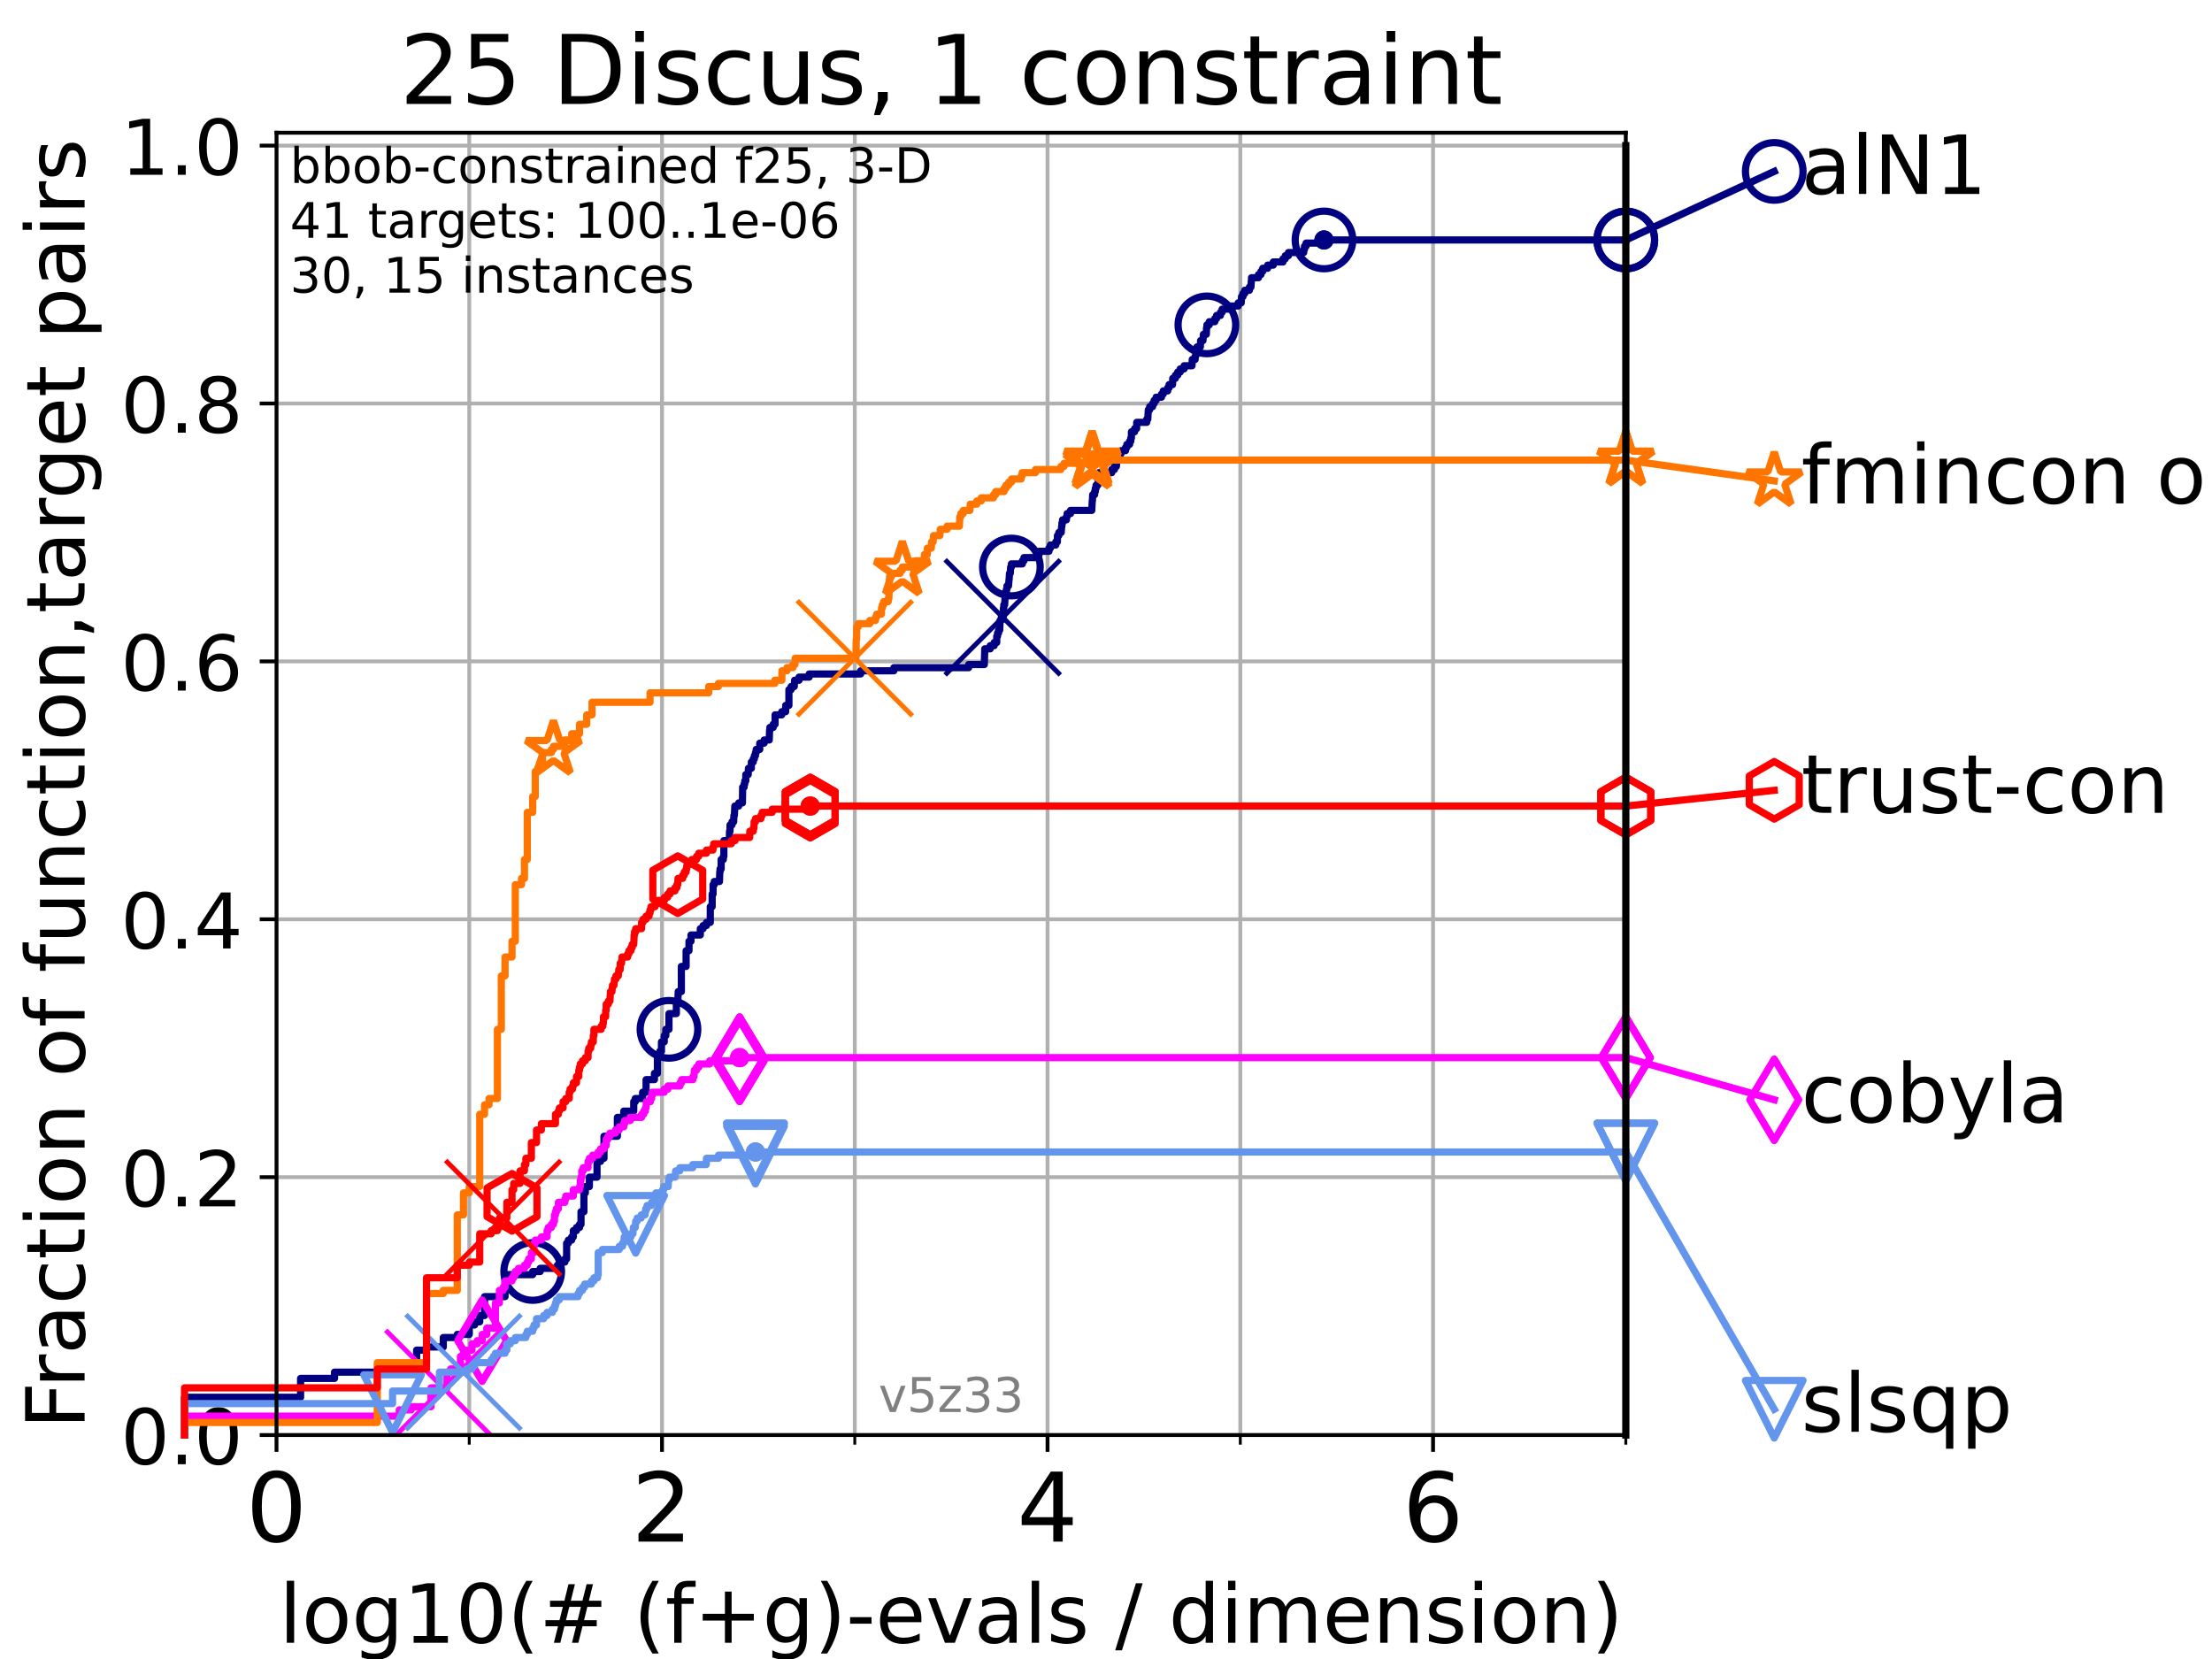 <?xml version="1.0" encoding="utf-8" standalone="no"?>
<!DOCTYPE svg PUBLIC "-//W3C//DTD SVG 1.1//EN"
  "http://www.w3.org/Graphics/SVG/1.1/DTD/svg11.dtd">
<!-- Created with matplotlib (https://matplotlib.org/) -->
<svg height="345.6pt" version="1.1" viewBox="0 0 460.8 345.6" width="460.8pt" xmlns="http://www.w3.org/2000/svg" xmlns:xlink="http://www.w3.org/1999/xlink">
 <defs>
  <style type="text/css">*{stroke-linecap:butt;stroke-linejoin:round;}</style>
 </defs>
 <g id="figure_1">
  <g id="patch_1">
   <path d="M 0 345.6 
L 460.8 345.6 
L 460.8 0 
L 0 0 
z
" style="fill:#ffffff;"/>
  </g>
  <g id="axes_1">
   <g id="patch_2">
    <path d="M 57.6 298.944 
L 338.688 298.944 
L 338.688 27.648 
L 57.6 27.648 
z
" style="fill:#ffffff;"/>
   </g>
   <g id="matplotlib.axis_1">
    <g id="xtick_1">
     <g id="line2d_1">
      <path clip-path="url(#p46d806a86c)" d="M 57.6 298.944 
L 57.6 27.648 
" style="fill:none;stroke:#b0b0b0;stroke-linecap:square;stroke-width:0.8;"/>
     </g>
     <g id="line2d_2">
      <defs>
       <path d="M 0 0 
L 0 3.5 
" id="m59d6334106" style="stroke:#000000;stroke-width:0.8;"/>
      </defs>
      <g>
       <use style="stroke:#000000;stroke-width:0.8;" x="57.6" xlink:href="#m59d6334106" y="298.944"/>
      </g>
     </g>
     <g id="text_1">
      <!-- 0 -->
      <g transform="translate(51.237 321.141)scale(0.2 -0.2)">
       <defs>
        <path d="M 31.781 66.406 
Q 24.172 66.406 20.328 58.906 
Q 16.5 51.422 16.5 36.375 
Q 16.5 21.391 20.328 13.891 
Q 24.172 6.391 31.781 6.391 
Q 39.453 6.391 43.281 13.891 
Q 47.125 21.391 47.125 36.375 
Q 47.125 51.422 43.281 58.906 
Q 39.453 66.406 31.781 66.406 
z
M 31.781 74.219 
Q 44.047 74.219 50.516 64.516 
Q 56.984 54.828 56.984 36.375 
Q 56.984 17.969 50.516 8.266 
Q 44.047 -1.422 31.781 -1.422 
Q 19.531 -1.422 13.062 8.266 
Q 6.594 17.969 6.594 36.375 
Q 6.594 54.828 13.062 64.516 
Q 19.531 74.219 31.781 74.219 
z
" id="DejaVuSans-48"/>
       </defs>
       <use xlink:href="#DejaVuSans-48"/>
      </g>
     </g>
    </g>
    <g id="xtick_2">
     <g id="line2d_3">
      <path clip-path="url(#p46d806a86c)" d="M 137.911 298.944 
L 137.911 27.648 
" style="fill:none;stroke:#b0b0b0;stroke-linecap:square;stroke-width:0.8;"/>
     </g>
     <g id="line2d_4">
      <g>
       <use style="stroke:#000000;stroke-width:0.8;" x="137.911" xlink:href="#m59d6334106" y="298.944"/>
      </g>
     </g>
     <g id="text_2">
      <!-- 2 -->
      <g transform="translate(131.548 321.141)scale(0.2 -0.2)">
       <defs>
        <path d="M 19.188 8.297 
L 53.609 8.297 
L 53.609 0 
L 7.328 0 
L 7.328 8.297 
Q 12.938 14.109 22.625 23.891 
Q 32.328 33.688 34.812 36.531 
Q 39.547 41.844 41.422 45.531 
Q 43.312 49.219 43.312 52.781 
Q 43.312 58.594 39.234 62.25 
Q 35.156 65.922 28.609 65.922 
Q 23.969 65.922 18.812 64.312 
Q 13.672 62.703 7.812 59.422 
L 7.812 69.391 
Q 13.766 71.781 18.938 73 
Q 24.125 74.219 28.422 74.219 
Q 39.75 74.219 46.484 68.547 
Q 53.219 62.891 53.219 53.422 
Q 53.219 48.922 51.531 44.891 
Q 49.859 40.875 45.406 35.406 
Q 44.188 33.984 37.641 27.219 
Q 31.109 20.453 19.188 8.297 
z
" id="DejaVuSans-50"/>
       </defs>
       <use xlink:href="#DejaVuSans-50"/>
      </g>
     </g>
    </g>
    <g id="xtick_3">
     <g id="line2d_5">
      <path clip-path="url(#p46d806a86c)" d="M 218.222 298.944 
L 218.222 27.648 
" style="fill:none;stroke:#b0b0b0;stroke-linecap:square;stroke-width:0.8;"/>
     </g>
     <g id="line2d_6">
      <g>
       <use style="stroke:#000000;stroke-width:0.8;" x="218.222" xlink:href="#m59d6334106" y="298.944"/>
      </g>
     </g>
     <g id="text_3">
      <!-- 4 -->
      <g transform="translate(211.859 321.141)scale(0.2 -0.2)">
       <defs>
        <path d="M 37.797 64.312 
L 12.891 25.391 
L 37.797 25.391 
z
M 35.203 72.906 
L 47.609 72.906 
L 47.609 25.391 
L 58.016 25.391 
L 58.016 17.188 
L 47.609 17.188 
L 47.609 0 
L 37.797 0 
L 37.797 17.188 
L 4.891 17.188 
L 4.891 26.703 
z
" id="DejaVuSans-52"/>
       </defs>
       <use xlink:href="#DejaVuSans-52"/>
      </g>
     </g>
    </g>
    <g id="xtick_4">
     <g id="line2d_7">
      <path clip-path="url(#p46d806a86c)" d="M 298.533 298.944 
L 298.533 27.648 
" style="fill:none;stroke:#b0b0b0;stroke-linecap:square;stroke-width:0.8;"/>
     </g>
     <g id="line2d_8">
      <g>
       <use style="stroke:#000000;stroke-width:0.8;" x="298.533" xlink:href="#m59d6334106" y="298.944"/>
      </g>
     </g>
     <g id="text_4">
      <!-- 6 -->
      <g transform="translate(292.17 321.141)scale(0.2 -0.2)">
       <defs>
        <path d="M 33.016 40.375 
Q 26.375 40.375 22.484 35.828 
Q 18.609 31.297 18.609 23.391 
Q 18.609 15.531 22.484 10.953 
Q 26.375 6.391 33.016 6.391 
Q 39.656 6.391 43.531 10.953 
Q 47.406 15.531 47.406 23.391 
Q 47.406 31.297 43.531 35.828 
Q 39.656 40.375 33.016 40.375 
z
M 52.594 71.297 
L 52.594 62.312 
Q 48.875 64.062 45.094 64.984 
Q 41.312 65.922 37.594 65.922 
Q 27.828 65.922 22.672 59.328 
Q 17.531 52.734 16.797 39.406 
Q 19.672 43.656 24.016 45.922 
Q 28.375 48.188 33.594 48.188 
Q 44.578 48.188 50.953 41.516 
Q 57.328 34.859 57.328 23.391 
Q 57.328 12.156 50.688 5.359 
Q 44.047 -1.422 33.016 -1.422 
Q 20.359 -1.422 13.672 8.266 
Q 6.984 17.969 6.984 36.375 
Q 6.984 53.656 15.188 63.938 
Q 23.391 74.219 37.203 74.219 
Q 40.922 74.219 44.703 73.484 
Q 48.484 72.75 52.594 71.297 
z
" id="DejaVuSans-54"/>
       </defs>
       <use xlink:href="#DejaVuSans-54"/>
      </g>
     </g>
    </g>
    <g id="xtick_5">
     <g id="line2d_9">
      <path clip-path="url(#p46d806a86c)" d="M 97.755 298.944 
L 97.755 27.648 
" style="fill:none;stroke:#b0b0b0;stroke-linecap:square;stroke-width:0.8;"/>
     </g>
     <g id="line2d_10">
      <defs>
       <path d="M 0 0 
L 0 2 
" id="mf6cdd853b2" style="stroke:#000000;stroke-width:0.6;"/>
      </defs>
      <g>
       <use style="stroke:#000000;stroke-width:0.6;" x="97.755" xlink:href="#mf6cdd853b2" y="298.944"/>
      </g>
     </g>
    </g>
    <g id="xtick_6">
     <g id="line2d_11">
      <path clip-path="url(#p46d806a86c)" d="M 178.066 298.944 
L 178.066 27.648 
" style="fill:none;stroke:#b0b0b0;stroke-linecap:square;stroke-width:0.8;"/>
     </g>
     <g id="line2d_12">
      <g>
       <use style="stroke:#000000;stroke-width:0.6;" x="178.066" xlink:href="#mf6cdd853b2" y="298.944"/>
      </g>
     </g>
    </g>
    <g id="xtick_7">
     <g id="line2d_13">
      <path clip-path="url(#p46d806a86c)" d="M 258.377 298.944 
L 258.377 27.648 
" style="fill:none;stroke:#b0b0b0;stroke-linecap:square;stroke-width:0.8;"/>
     </g>
     <g id="line2d_14">
      <g>
       <use style="stroke:#000000;stroke-width:0.6;" x="258.377" xlink:href="#mf6cdd853b2" y="298.944"/>
      </g>
     </g>
    </g>
    <g id="xtick_8">
     <g id="line2d_15">
      <path clip-path="url(#p46d806a86c)" d="M 338.688 298.944 
L 338.688 27.648 
" style="fill:none;stroke:#b0b0b0;stroke-linecap:square;stroke-width:0.8;"/>
     </g>
     <g id="line2d_16">
      <g>
       <use style="stroke:#000000;stroke-width:0.6;" x="338.688" xlink:href="#mf6cdd853b2" y="298.944"/>
      </g>
     </g>
    </g>
    <g id="text_5">
     <!-- log10(# (f+g)-evals / dimension) -->
     <g transform="translate(58.145 342.218)scale(0.17 -0.17)">
      <defs>
       <path d="M 9.422 75.984 
L 18.406 75.984 
L 18.406 0 
L 9.422 0 
z
" id="DejaVuSans-108"/>
       <path d="M 30.609 48.391 
Q 23.391 48.391 19.188 42.75 
Q 14.984 37.109 14.984 27.297 
Q 14.984 17.484 19.156 11.844 
Q 23.344 6.203 30.609 6.203 
Q 37.797 6.203 41.984 11.859 
Q 46.188 17.531 46.188 27.297 
Q 46.188 37.016 41.984 42.703 
Q 37.797 48.391 30.609 48.391 
z
M 30.609 56 
Q 42.328 56 49.016 48.375 
Q 55.719 40.766 55.719 27.297 
Q 55.719 13.875 49.016 6.219 
Q 42.328 -1.422 30.609 -1.422 
Q 18.844 -1.422 12.172 6.219 
Q 5.516 13.875 5.516 27.297 
Q 5.516 40.766 12.172 48.375 
Q 18.844 56 30.609 56 
z
" id="DejaVuSans-111"/>
       <path d="M 45.406 27.984 
Q 45.406 37.75 41.375 43.109 
Q 37.359 48.484 30.078 48.484 
Q 22.859 48.484 18.828 43.109 
Q 14.797 37.75 14.797 27.984 
Q 14.797 18.266 18.828 12.891 
Q 22.859 7.516 30.078 7.516 
Q 37.359 7.516 41.375 12.891 
Q 45.406 18.266 45.406 27.984 
z
M 54.391 6.781 
Q 54.391 -7.172 48.188 -13.984 
Q 42 -20.797 29.203 -20.797 
Q 24.469 -20.797 20.266 -20.094 
Q 16.062 -19.391 12.109 -17.922 
L 12.109 -9.188 
Q 16.062 -11.328 19.922 -12.344 
Q 23.781 -13.375 27.781 -13.375 
Q 36.625 -13.375 41.016 -8.766 
Q 45.406 -4.156 45.406 5.172 
L 45.406 9.625 
Q 42.625 4.781 38.281 2.391 
Q 33.938 0 27.875 0 
Q 17.828 0 11.672 7.656 
Q 5.516 15.328 5.516 27.984 
Q 5.516 40.672 11.672 48.328 
Q 17.828 56 27.875 56 
Q 33.938 56 38.281 53.609 
Q 42.625 51.219 45.406 46.391 
L 45.406 54.688 
L 54.391 54.688 
z
" id="DejaVuSans-103"/>
       <path d="M 12.406 8.297 
L 28.516 8.297 
L 28.516 63.922 
L 10.984 60.406 
L 10.984 69.391 
L 28.422 72.906 
L 38.281 72.906 
L 38.281 8.297 
L 54.391 8.297 
L 54.391 0 
L 12.406 0 
z
" id="DejaVuSans-49"/>
       <path d="M 31 75.875 
Q 24.469 64.656 21.281 53.656 
Q 18.109 42.672 18.109 31.391 
Q 18.109 20.125 21.312 9.062 
Q 24.516 -2 31 -13.188 
L 23.188 -13.188 
Q 15.875 -1.703 12.234 9.375 
Q 8.594 20.453 8.594 31.391 
Q 8.594 42.281 12.203 53.312 
Q 15.828 64.359 23.188 75.875 
z
" id="DejaVuSans-40"/>
       <path d="M 51.125 44 
L 36.922 44 
L 32.812 27.688 
L 47.125 27.688 
z
M 43.797 71.781 
L 38.719 51.516 
L 52.984 51.516 
L 58.109 71.781 
L 65.922 71.781 
L 60.891 51.516 
L 76.125 51.516 
L 76.125 44 
L 58.984 44 
L 54.984 27.688 
L 70.516 27.688 
L 70.516 20.219 
L 53.078 20.219 
L 48 0 
L 40.188 0 
L 45.219 20.219 
L 30.906 20.219 
L 25.875 0 
L 18.016 0 
L 23.094 20.219 
L 7.719 20.219 
L 7.719 27.688 
L 24.906 27.688 
L 29 44 
L 13.281 44 
L 13.281 51.516 
L 30.906 51.516 
L 35.891 71.781 
z
" id="DejaVuSans-35"/>
       <path id="DejaVuSans-32"/>
       <path d="M 37.109 75.984 
L 37.109 68.5 
L 28.516 68.5 
Q 23.688 68.5 21.797 66.547 
Q 19.922 64.594 19.922 59.516 
L 19.922 54.688 
L 34.719 54.688 
L 34.719 47.703 
L 19.922 47.703 
L 19.922 0 
L 10.891 0 
L 10.891 47.703 
L 2.297 47.703 
L 2.297 54.688 
L 10.891 54.688 
L 10.891 58.5 
Q 10.891 67.625 15.141 71.797 
Q 19.391 75.984 28.609 75.984 
z
" id="DejaVuSans-102"/>
       <path d="M 46 62.703 
L 46 35.5 
L 73.188 35.5 
L 73.188 27.203 
L 46 27.203 
L 46 0 
L 37.797 0 
L 37.797 27.203 
L 10.594 27.203 
L 10.594 35.5 
L 37.797 35.5 
L 37.797 62.703 
z
" id="DejaVuSans-43"/>
       <path d="M 8.016 75.875 
L 15.828 75.875 
Q 23.141 64.359 26.781 53.312 
Q 30.422 42.281 30.422 31.391 
Q 30.422 20.453 26.781 9.375 
Q 23.141 -1.703 15.828 -13.188 
L 8.016 -13.188 
Q 14.5 -2 17.703 9.062 
Q 20.906 20.125 20.906 31.391 
Q 20.906 42.672 17.703 53.656 
Q 14.5 64.656 8.016 75.875 
z
" id="DejaVuSans-41"/>
       <path d="M 4.891 31.391 
L 31.203 31.391 
L 31.203 23.391 
L 4.891 23.391 
z
" id="DejaVuSans-45"/>
       <path d="M 56.203 29.594 
L 56.203 25.203 
L 14.891 25.203 
Q 15.484 15.922 20.484 11.062 
Q 25.484 6.203 34.422 6.203 
Q 39.594 6.203 44.453 7.469 
Q 49.312 8.734 54.109 11.281 
L 54.109 2.781 
Q 49.266 0.734 44.188 -0.344 
Q 39.109 -1.422 33.891 -1.422 
Q 20.797 -1.422 13.156 6.188 
Q 5.516 13.812 5.516 26.812 
Q 5.516 40.234 12.766 48.109 
Q 20.016 56 32.328 56 
Q 43.359 56 49.781 48.891 
Q 56.203 41.797 56.203 29.594 
z
M 47.219 32.234 
Q 47.125 39.594 43.094 43.984 
Q 39.062 48.391 32.422 48.391 
Q 24.906 48.391 20.391 44.141 
Q 15.875 39.891 15.188 32.172 
z
" id="DejaVuSans-101"/>
       <path d="M 2.984 54.688 
L 12.5 54.688 
L 29.594 8.797 
L 46.688 54.688 
L 56.203 54.688 
L 35.688 0 
L 23.484 0 
z
" id="DejaVuSans-118"/>
       <path d="M 34.281 27.484 
Q 23.391 27.484 19.188 25 
Q 14.984 22.516 14.984 16.5 
Q 14.984 11.719 18.141 8.906 
Q 21.297 6.109 26.703 6.109 
Q 34.188 6.109 38.703 11.406 
Q 43.219 16.703 43.219 25.484 
L 43.219 27.484 
z
M 52.203 31.203 
L 52.203 0 
L 43.219 0 
L 43.219 8.297 
Q 40.141 3.328 35.547 0.953 
Q 30.953 -1.422 24.312 -1.422 
Q 15.922 -1.422 10.953 3.297 
Q 6 8.016 6 15.922 
Q 6 25.141 12.172 29.828 
Q 18.359 34.516 30.609 34.516 
L 43.219 34.516 
L 43.219 35.406 
Q 43.219 41.609 39.141 45 
Q 35.062 48.391 27.688 48.391 
Q 23 48.391 18.547 47.266 
Q 14.109 46.141 10.016 43.891 
L 10.016 52.203 
Q 14.938 54.109 19.578 55.047 
Q 24.219 56 28.609 56 
Q 40.484 56 46.344 49.844 
Q 52.203 43.703 52.203 31.203 
z
" id="DejaVuSans-97"/>
       <path d="M 44.281 53.078 
L 44.281 44.578 
Q 40.484 46.531 36.375 47.5 
Q 32.281 48.484 27.875 48.484 
Q 21.188 48.484 17.844 46.438 
Q 14.5 44.391 14.5 40.281 
Q 14.5 37.156 16.891 35.375 
Q 19.281 33.594 26.516 31.984 
L 29.594 31.297 
Q 39.156 29.25 43.188 25.516 
Q 47.219 21.781 47.219 15.094 
Q 47.219 7.469 41.188 3.016 
Q 35.156 -1.422 24.609 -1.422 
Q 20.219 -1.422 15.453 -0.562 
Q 10.688 0.297 5.422 2 
L 5.422 11.281 
Q 10.406 8.688 15.234 7.391 
Q 20.062 6.109 24.812 6.109 
Q 31.156 6.109 34.562 8.281 
Q 37.984 10.453 37.984 14.406 
Q 37.984 18.062 35.516 20.016 
Q 33.062 21.969 24.703 23.781 
L 21.578 24.516 
Q 13.234 26.266 9.516 29.906 
Q 5.812 33.547 5.812 39.891 
Q 5.812 47.609 11.281 51.797 
Q 16.75 56 26.812 56 
Q 31.781 56 36.172 55.266 
Q 40.578 54.547 44.281 53.078 
z
" id="DejaVuSans-115"/>
       <path d="M 25.391 72.906 
L 33.688 72.906 
L 8.297 -9.281 
L 0 -9.281 
z
" id="DejaVuSans-47"/>
       <path d="M 45.406 46.391 
L 45.406 75.984 
L 54.391 75.984 
L 54.391 0 
L 45.406 0 
L 45.406 8.203 
Q 42.578 3.328 38.25 0.953 
Q 33.938 -1.422 27.875 -1.422 
Q 17.969 -1.422 11.734 6.484 
Q 5.516 14.406 5.516 27.297 
Q 5.516 40.188 11.734 48.094 
Q 17.969 56 27.875 56 
Q 33.938 56 38.25 53.625 
Q 42.578 51.266 45.406 46.391 
z
M 14.797 27.297 
Q 14.797 17.391 18.875 11.75 
Q 22.953 6.109 30.078 6.109 
Q 37.203 6.109 41.297 11.75 
Q 45.406 17.391 45.406 27.297 
Q 45.406 37.203 41.297 42.844 
Q 37.203 48.484 30.078 48.484 
Q 22.953 48.484 18.875 42.844 
Q 14.797 37.203 14.797 27.297 
z
" id="DejaVuSans-100"/>
       <path d="M 9.422 54.688 
L 18.406 54.688 
L 18.406 0 
L 9.422 0 
z
M 9.422 75.984 
L 18.406 75.984 
L 18.406 64.594 
L 9.422 64.594 
z
" id="DejaVuSans-105"/>
       <path d="M 52 44.188 
Q 55.375 50.25 60.062 53.125 
Q 64.75 56 71.094 56 
Q 79.641 56 84.281 50.016 
Q 88.922 44.047 88.922 33.016 
L 88.922 0 
L 79.891 0 
L 79.891 32.719 
Q 79.891 40.578 77.094 44.375 
Q 74.312 48.188 68.609 48.188 
Q 61.625 48.188 57.562 43.547 
Q 53.516 38.922 53.516 30.906 
L 53.516 0 
L 44.484 0 
L 44.484 32.719 
Q 44.484 40.625 41.703 44.406 
Q 38.922 48.188 33.109 48.188 
Q 26.219 48.188 22.156 43.531 
Q 18.109 38.875 18.109 30.906 
L 18.109 0 
L 9.078 0 
L 9.078 54.688 
L 18.109 54.688 
L 18.109 46.188 
Q 21.188 51.219 25.484 53.609 
Q 29.781 56 35.688 56 
Q 41.656 56 45.828 52.969 
Q 50 49.953 52 44.188 
z
" id="DejaVuSans-109"/>
       <path d="M 54.891 33.016 
L 54.891 0 
L 45.906 0 
L 45.906 32.719 
Q 45.906 40.484 42.875 44.328 
Q 39.844 48.188 33.797 48.188 
Q 26.516 48.188 22.312 43.547 
Q 18.109 38.922 18.109 30.906 
L 18.109 0 
L 9.078 0 
L 9.078 54.688 
L 18.109 54.688 
L 18.109 46.188 
Q 21.344 51.125 25.703 53.562 
Q 30.078 56 35.797 56 
Q 45.219 56 50.047 50.172 
Q 54.891 44.344 54.891 33.016 
z
" id="DejaVuSans-110"/>
      </defs>
      <use xlink:href="#DejaVuSans-108"/>
      <use x="27.783" xlink:href="#DejaVuSans-111"/>
      <use x="88.965" xlink:href="#DejaVuSans-103"/>
      <use x="152.441" xlink:href="#DejaVuSans-49"/>
      <use x="216.064" xlink:href="#DejaVuSans-48"/>
      <use x="279.688" xlink:href="#DejaVuSans-40"/>
      <use x="318.701" xlink:href="#DejaVuSans-35"/>
      <use x="402.49" xlink:href="#DejaVuSans-32"/>
      <use x="434.277" xlink:href="#DejaVuSans-40"/>
      <use x="473.291" xlink:href="#DejaVuSans-102"/>
      <use x="508.496" xlink:href="#DejaVuSans-43"/>
      <use x="592.285" xlink:href="#DejaVuSans-103"/>
      <use x="655.762" xlink:href="#DejaVuSans-41"/>
      <use x="694.775" xlink:href="#DejaVuSans-45"/>
      <use x="730.859" xlink:href="#DejaVuSans-101"/>
      <use x="792.383" xlink:href="#DejaVuSans-118"/>
      <use x="851.562" xlink:href="#DejaVuSans-97"/>
      <use x="912.842" xlink:href="#DejaVuSans-108"/>
      <use x="940.625" xlink:href="#DejaVuSans-115"/>
      <use x="992.725" xlink:href="#DejaVuSans-32"/>
      <use x="1024.512" xlink:href="#DejaVuSans-47"/>
      <use x="1058.203" xlink:href="#DejaVuSans-32"/>
      <use x="1089.99" xlink:href="#DejaVuSans-100"/>
      <use x="1153.467" xlink:href="#DejaVuSans-105"/>
      <use x="1181.25" xlink:href="#DejaVuSans-109"/>
      <use x="1278.662" xlink:href="#DejaVuSans-101"/>
      <use x="1340.186" xlink:href="#DejaVuSans-110"/>
      <use x="1403.564" xlink:href="#DejaVuSans-115"/>
      <use x="1455.664" xlink:href="#DejaVuSans-105"/>
      <use x="1483.447" xlink:href="#DejaVuSans-111"/>
      <use x="1544.629" xlink:href="#DejaVuSans-110"/>
      <use x="1608.008" xlink:href="#DejaVuSans-41"/>
     </g>
    </g>
   </g>
   <g id="matplotlib.axis_2">
    <g id="ytick_1">
     <g id="line2d_17">
      <path clip-path="url(#p46d806a86c)" d="M 57.6 298.944 
L 338.688 298.944 
" style="fill:none;stroke:#b0b0b0;stroke-linecap:square;stroke-width:0.8;"/>
     </g>
     <g id="line2d_18">
      <defs>
       <path d="M 0 0 
L -3.5 0 
" id="mae767d8141" style="stroke:#000000;stroke-width:0.8;"/>
      </defs>
      <g>
       <use style="stroke:#000000;stroke-width:0.8;" x="57.6" xlink:href="#mae767d8141" y="298.944"/>
      </g>
     </g>
     <g id="text_6">
      <!-- 0.0 -->
      <g transform="translate(25.155 305.023)scale(0.16 -0.16)">
       <defs>
        <path d="M 10.688 12.406 
L 21 12.406 
L 21 0 
L 10.688 0 
z
" id="DejaVuSans-46"/>
       </defs>
       <use xlink:href="#DejaVuSans-48"/>
       <use x="63.623" xlink:href="#DejaVuSans-46"/>
       <use x="95.41" xlink:href="#DejaVuSans-48"/>
      </g>
     </g>
    </g>
    <g id="ytick_2">
     <g id="line2d_19">
      <path clip-path="url(#p46d806a86c)" d="M 57.6 245.222 
L 338.688 245.222 
" style="fill:none;stroke:#b0b0b0;stroke-linecap:square;stroke-width:0.8;"/>
     </g>
     <g id="line2d_20">
      <g>
       <use style="stroke:#000000;stroke-width:0.8;" x="57.6" xlink:href="#mae767d8141" y="245.222"/>
      </g>
     </g>
     <g id="text_7">
      <!-- 0.2 -->
      <g transform="translate(25.155 251.301)scale(0.16 -0.16)">
       <use xlink:href="#DejaVuSans-48"/>
       <use x="63.623" xlink:href="#DejaVuSans-46"/>
       <use x="95.41" xlink:href="#DejaVuSans-50"/>
      </g>
     </g>
    </g>
    <g id="ytick_3">
     <g id="line2d_21">
      <path clip-path="url(#p46d806a86c)" d="M 57.6 191.5 
L 338.688 191.5 
" style="fill:none;stroke:#b0b0b0;stroke-linecap:square;stroke-width:0.8;"/>
     </g>
     <g id="line2d_22">
      <g>
       <use style="stroke:#000000;stroke-width:0.8;" x="57.6" xlink:href="#mae767d8141" y="191.5"/>
      </g>
     </g>
     <g id="text_8">
      <!-- 0.4 -->
      <g transform="translate(25.155 197.579)scale(0.16 -0.16)">
       <use xlink:href="#DejaVuSans-48"/>
       <use x="63.623" xlink:href="#DejaVuSans-46"/>
       <use x="95.41" xlink:href="#DejaVuSans-52"/>
      </g>
     </g>
    </g>
    <g id="ytick_4">
     <g id="line2d_23">
      <path clip-path="url(#p46d806a86c)" d="M 57.6 137.778 
L 338.688 137.778 
" style="fill:none;stroke:#b0b0b0;stroke-linecap:square;stroke-width:0.8;"/>
     </g>
     <g id="line2d_24">
      <g>
       <use style="stroke:#000000;stroke-width:0.8;" x="57.6" xlink:href="#mae767d8141" y="137.778"/>
      </g>
     </g>
     <g id="text_9">
      <!-- 0.6 -->
      <g transform="translate(25.155 143.857)scale(0.16 -0.16)">
       <use xlink:href="#DejaVuSans-48"/>
       <use x="63.623" xlink:href="#DejaVuSans-46"/>
       <use x="95.41" xlink:href="#DejaVuSans-54"/>
      </g>
     </g>
    </g>
    <g id="ytick_5">
     <g id="line2d_25">
      <path clip-path="url(#p46d806a86c)" d="M 57.6 84.056 
L 338.688 84.056 
" style="fill:none;stroke:#b0b0b0;stroke-linecap:square;stroke-width:0.8;"/>
     </g>
     <g id="line2d_26">
      <g>
       <use style="stroke:#000000;stroke-width:0.8;" x="57.6" xlink:href="#mae767d8141" y="84.056"/>
      </g>
     </g>
     <g id="text_10">
      <!-- 0.8 -->
      <g transform="translate(25.155 90.135)scale(0.16 -0.16)">
       <defs>
        <path d="M 31.781 34.625 
Q 24.75 34.625 20.719 30.859 
Q 16.703 27.094 16.703 20.516 
Q 16.703 13.922 20.719 10.156 
Q 24.75 6.391 31.781 6.391 
Q 38.812 6.391 42.859 10.172 
Q 46.922 13.969 46.922 20.516 
Q 46.922 27.094 42.891 30.859 
Q 38.875 34.625 31.781 34.625 
z
M 21.922 38.812 
Q 15.578 40.375 12.031 44.719 
Q 8.5 49.078 8.5 55.328 
Q 8.5 64.062 14.719 69.141 
Q 20.953 74.219 31.781 74.219 
Q 42.672 74.219 48.875 69.141 
Q 55.078 64.062 55.078 55.328 
Q 55.078 49.078 51.531 44.719 
Q 48 40.375 41.703 38.812 
Q 48.828 37.156 52.797 32.312 
Q 56.781 27.484 56.781 20.516 
Q 56.781 9.906 50.312 4.234 
Q 43.844 -1.422 31.781 -1.422 
Q 19.734 -1.422 13.25 4.234 
Q 6.781 9.906 6.781 20.516 
Q 6.781 27.484 10.781 32.312 
Q 14.797 37.156 21.922 38.812 
z
M 18.312 54.391 
Q 18.312 48.734 21.844 45.562 
Q 25.391 42.391 31.781 42.391 
Q 38.141 42.391 41.719 45.562 
Q 45.312 48.734 45.312 54.391 
Q 45.312 60.062 41.719 63.234 
Q 38.141 66.406 31.781 66.406 
Q 25.391 66.406 21.844 63.234 
Q 18.312 60.062 18.312 54.391 
z
" id="DejaVuSans-56"/>
       </defs>
       <use xlink:href="#DejaVuSans-48"/>
       <use x="63.623" xlink:href="#DejaVuSans-46"/>
       <use x="95.41" xlink:href="#DejaVuSans-56"/>
      </g>
     </g>
    </g>
    <g id="ytick_6">
     <g id="line2d_27">
      <path clip-path="url(#p46d806a86c)" d="M 57.6 30.334 
L 338.688 30.334 
" style="fill:none;stroke:#b0b0b0;stroke-linecap:square;stroke-width:0.8;"/>
     </g>
     <g id="line2d_28">
      <g>
       <use style="stroke:#000000;stroke-width:0.8;" x="57.6" xlink:href="#mae767d8141" y="30.334"/>
      </g>
     </g>
     <g id="text_11">
      <!-- 1.0 -->
      <g transform="translate(25.155 36.413)scale(0.16 -0.16)">
       <use xlink:href="#DejaVuSans-49"/>
       <use x="63.623" xlink:href="#DejaVuSans-46"/>
       <use x="95.41" xlink:href="#DejaVuSans-48"/>
      </g>
     </g>
    </g>
    <g id="text_12">
     <!-- Fraction of function,target pairs -->
     <g transform="translate(17.62 297.681)rotate(-90)scale(0.17 -0.17)">
      <defs>
       <path d="M 9.812 72.906 
L 51.703 72.906 
L 51.703 64.594 
L 19.672 64.594 
L 19.672 43.109 
L 48.578 43.109 
L 48.578 34.812 
L 19.672 34.812 
L 19.672 0 
L 9.812 0 
z
" id="DejaVuSans-70"/>
       <path d="M 41.109 46.297 
Q 39.594 47.172 37.812 47.578 
Q 36.031 48 33.891 48 
Q 26.266 48 22.188 43.047 
Q 18.109 38.094 18.109 28.812 
L 18.109 0 
L 9.078 0 
L 9.078 54.688 
L 18.109 54.688 
L 18.109 46.188 
Q 20.953 51.172 25.484 53.578 
Q 30.031 56 36.531 56 
Q 37.453 56 38.578 55.875 
Q 39.703 55.766 41.062 55.516 
z
" id="DejaVuSans-114"/>
       <path d="M 48.781 52.594 
L 48.781 44.188 
Q 44.969 46.297 41.141 47.344 
Q 37.312 48.391 33.406 48.391 
Q 24.656 48.391 19.812 42.844 
Q 14.984 37.312 14.984 27.297 
Q 14.984 17.281 19.812 11.734 
Q 24.656 6.203 33.406 6.203 
Q 37.312 6.203 41.141 7.25 
Q 44.969 8.297 48.781 10.406 
L 48.781 2.094 
Q 45.016 0.344 40.984 -0.531 
Q 36.969 -1.422 32.422 -1.422 
Q 20.062 -1.422 12.781 6.344 
Q 5.516 14.109 5.516 27.297 
Q 5.516 40.672 12.859 48.328 
Q 20.219 56 33.016 56 
Q 37.156 56 41.109 55.141 
Q 45.062 54.297 48.781 52.594 
z
" id="DejaVuSans-99"/>
       <path d="M 18.312 70.219 
L 18.312 54.688 
L 36.812 54.688 
L 36.812 47.703 
L 18.312 47.703 
L 18.312 18.016 
Q 18.312 11.328 20.141 9.422 
Q 21.969 7.516 27.594 7.516 
L 36.812 7.516 
L 36.812 0 
L 27.594 0 
Q 17.188 0 13.234 3.875 
Q 9.281 7.766 9.281 18.016 
L 9.281 47.703 
L 2.688 47.703 
L 2.688 54.688 
L 9.281 54.688 
L 9.281 70.219 
z
" id="DejaVuSans-116"/>
       <path d="M 8.5 21.578 
L 8.5 54.688 
L 17.484 54.688 
L 17.484 21.922 
Q 17.484 14.156 20.5 10.266 
Q 23.531 6.391 29.594 6.391 
Q 36.859 6.391 41.078 11.031 
Q 45.312 15.672 45.312 23.688 
L 45.312 54.688 
L 54.297 54.688 
L 54.297 0 
L 45.312 0 
L 45.312 8.406 
Q 42.047 3.422 37.719 1 
Q 33.406 -1.422 27.688 -1.422 
Q 18.266 -1.422 13.375 4.438 
Q 8.5 10.297 8.5 21.578 
z
M 31.109 56 
z
" id="DejaVuSans-117"/>
       <path d="M 11.719 12.406 
L 22.016 12.406 
L 22.016 4 
L 14.016 -11.625 
L 7.719 -11.625 
L 11.719 4 
z
" id="DejaVuSans-44"/>
       <path d="M 18.109 8.203 
L 18.109 -20.797 
L 9.078 -20.797 
L 9.078 54.688 
L 18.109 54.688 
L 18.109 46.391 
Q 20.953 51.266 25.266 53.625 
Q 29.594 56 35.594 56 
Q 45.562 56 51.781 48.094 
Q 58.016 40.188 58.016 27.297 
Q 58.016 14.406 51.781 6.484 
Q 45.562 -1.422 35.594 -1.422 
Q 29.594 -1.422 25.266 0.953 
Q 20.953 3.328 18.109 8.203 
z
M 48.688 27.297 
Q 48.688 37.203 44.609 42.844 
Q 40.531 48.484 33.406 48.484 
Q 26.266 48.484 22.188 42.844 
Q 18.109 37.203 18.109 27.297 
Q 18.109 17.391 22.188 11.75 
Q 26.266 6.109 33.406 6.109 
Q 40.531 6.109 44.609 11.75 
Q 48.688 17.391 48.688 27.297 
z
" id="DejaVuSans-112"/>
      </defs>
      <use xlink:href="#DejaVuSans-70"/>
      <use x="50.27" xlink:href="#DejaVuSans-114"/>
      <use x="91.383" xlink:href="#DejaVuSans-97"/>
      <use x="152.662" xlink:href="#DejaVuSans-99"/>
      <use x="207.643" xlink:href="#DejaVuSans-116"/>
      <use x="246.852" xlink:href="#DejaVuSans-105"/>
      <use x="274.635" xlink:href="#DejaVuSans-111"/>
      <use x="335.816" xlink:href="#DejaVuSans-110"/>
      <use x="399.195" xlink:href="#DejaVuSans-32"/>
      <use x="430.982" xlink:href="#DejaVuSans-111"/>
      <use x="492.164" xlink:href="#DejaVuSans-102"/>
      <use x="527.369" xlink:href="#DejaVuSans-32"/>
      <use x="559.156" xlink:href="#DejaVuSans-102"/>
      <use x="594.361" xlink:href="#DejaVuSans-117"/>
      <use x="657.74" xlink:href="#DejaVuSans-110"/>
      <use x="721.119" xlink:href="#DejaVuSans-99"/>
      <use x="776.1" xlink:href="#DejaVuSans-116"/>
      <use x="815.309" xlink:href="#DejaVuSans-105"/>
      <use x="843.092" xlink:href="#DejaVuSans-111"/>
      <use x="904.273" xlink:href="#DejaVuSans-110"/>
      <use x="967.652" xlink:href="#DejaVuSans-44"/>
      <use x="999.439" xlink:href="#DejaVuSans-116"/>
      <use x="1038.648" xlink:href="#DejaVuSans-97"/>
      <use x="1099.928" xlink:href="#DejaVuSans-114"/>
      <use x="1139.291" xlink:href="#DejaVuSans-103"/>
      <use x="1202.768" xlink:href="#DejaVuSans-101"/>
      <use x="1264.291" xlink:href="#DejaVuSans-116"/>
      <use x="1303.5" xlink:href="#DejaVuSans-32"/>
      <use x="1335.287" xlink:href="#DejaVuSans-112"/>
      <use x="1398.764" xlink:href="#DejaVuSans-97"/>
      <use x="1460.043" xlink:href="#DejaVuSans-105"/>
      <use x="1487.826" xlink:href="#DejaVuSans-114"/>
      <use x="1528.939" xlink:href="#DejaVuSans-115"/>
     </g>
    </g>
   </g>
   <g id="line2d_29">
    <defs>
     <path d="M 0 1.5 
C 0.398 1.5 0.779 1.342 1.061 1.061 
C 1.342 0.779 1.5 0.398 1.5 0 
C 1.5 -0.398 1.342 -0.779 1.061 -1.061 
C 0.779 -1.342 0.398 -1.5 0 -1.5 
C -0.398 -1.5 -0.779 -1.342 -1.061 -1.061 
C -1.342 -0.779 -1.5 -0.398 -1.5 0 
C -1.5 0.398 -1.342 0.779 -1.061 1.061 
C -0.779 1.342 -0.398 1.5 0 1.5 
z
" id="m268a0c1b21" style="stroke:#000080;"/>
    </defs>
    <g>
     <use style="fill:#000080;stroke:#000080;" x="275.811" xlink:href="#m268a0c1b21" y="49.988"/>
     <use style="fill:#000080;stroke:#000080;" x="275.811" xlink:href="#m268a0c1b21" y="49.988"/>
    </g>
   </g>
   <g id="line2d_30">
    <path d="M 38.441 298.944 
L 38.441 291.082 
L 62.617 291.082 
L 62.617 287.151 
L 69.688 287.151 
L 69.688 285.841 
L 84.464 285.841 
L 84.464 285.186 
L 86.793 285.186 
L 86.793 281.255 
L 88.847 281.255 
L 88.847 280.6 
L 92.347 280.6 
L 92.347 278.634 
L 95.26 278.634 
L 95.26 277.979 
L 97.755 277.979 
L 97.755 276.014 
L 98.881 276.014 
L 98.881 275.359 
L 99.938 275.359 
L 99.938 274.048 
L 100.935 274.048 
L 100.935 270.118 
L 105.21 270.118 
L 105.21 265.532 
L 110.969 265.532 
L 110.969 264.876 
L 112.532 264.876 
L 112.532 264.221 
L 116.122 264.221 
L 116.122 263.566 
L 116.523 263.566 
L 116.523 262.911 
L 117.673 262.911 
L 117.673 262.256 
L 118.04 262.256 
L 118.04 258.98 
L 118.4 258.98 
L 118.4 258.325 
L 119.097 258.325 
L 119.097 257.67 
L 119.436 257.67 
L 119.436 256.36 
L 120.094 256.36 
L 120.094 255.704 
L 120.728 255.704 
L 120.728 255.049 
L 121.037 255.049 
L 121.037 252.429 
L 121.638 252.429 
L 121.638 248.498 
L 121.931 248.498 
L 121.931 247.187 
L 122.782 247.187 
L 122.782 245.222 
L 124.369 245.222 
L 124.369 241.946 
L 125.111 241.946 
L 125.111 241.291 
L 125.823 241.291 
L 125.823 236.705 
L 128.611 236.705 
L 128.611 232.774 
L 129.945 232.774 
L 129.945 231.464 
L 132.02 231.464 
L 132.02 229.499 
L 132.343 229.499 
L 132.343 228.843 
L 133.873 228.843 
L 133.873 227.533 
L 134.591 227.533 
L 134.591 224.912 
L 136.33 224.912 
L 136.33 223.602 
L 136.955 223.602 
L 136.955 219.671 
L 137.439 219.671 
L 137.439 219.016 
L 137.794 219.016 
L 137.794 217.051 
L 138.37 217.051 
L 138.37 215.74 
L 138.706 215.74 
L 138.706 214.43 
L 139.36 214.43 
L 139.36 211.154 
L 140.896 211.154 
L 140.896 209.189 
L 141.187 209.189 
L 141.283 206.568 
L 141.941 206.568 
L 141.941 201.327 
L 142.928 201.327 
L 142.928 198.052 
L 143.528 198.052 
L 143.528 196.086 
L 143.944 196.086 
L 143.944 194.776 
L 145.888 194.776 
L 145.888 193.465 
L 146.467 193.465 
L 146.467 192.81 
L 147.165 192.81 
L 147.165 192.155 
L 147.967 192.155 
L 147.967 188.879 
L 148.354 188.879 
L 148.354 186.259 
L 148.545 186.259 
L 148.545 184.293 
L 148.796 184.293 
L 148.796 183.638 
L 149.882 183.638 
L 149.941 181.673 
L 149.999 181.673 
L 149.999 181.018 
L 150.23 181.018 
L 150.23 179.052 
L 150.683 179.052 
L 150.683 178.397 
L 150.794 178.397 
L 150.794 175.121 
L 151.923 175.121 
L 151.975 173.156 
L 152.079 173.156 
L 152.079 171.846 
L 152.487 171.846 
L 152.487 171.191 
L 152.836 171.191 
L 152.885 169.88 
L 152.984 169.88 
L 153.081 167.915 
L 153.89 167.915 
L 153.89 167.26 
L 154.663 167.26 
L 154.708 163.984 
L 155.016 163.984 
L 155.016 163.329 
L 155.146 163.329 
L 155.146 162.674 
L 155.361 162.674 
L 155.361 161.363 
L 155.867 161.363 
L 155.908 160.053 
L 156.519 160.053 
L 156.519 158.743 
L 156.914 158.743 
L 156.914 158.088 
L 157.147 158.088 
L 157.147 157.432 
L 157.377 157.432 
L 157.377 156.777 
L 157.529 156.777 
L 157.529 156.122 
L 158.268 156.122 
L 158.268 154.812 
L 159.184 154.812 
L 159.184 154.157 
L 160.249 154.157 
L 160.314 152.191 
L 160.378 152.191 
L 160.378 151.536 
L 161.07 151.536 
L 161.07 150.881 
L 161.466 150.881 
L 161.466 148.916 
L 162.854 148.916 
L 162.854 148.26 
L 163.67 148.26 
L 163.67 146.95 
L 164.346 146.95 
L 164.346 143.674 
L 164.8 143.674 
L 164.8 143.019 
L 165.459 143.019 
L 165.531 141.709 
L 166.46 141.709 
L 166.46 141.054 
L 168.567 141.054 
L 168.567 140.399 
L 179.29 140.399 
L 179.29 139.743 
L 186.205 139.743 
L 186.205 139.088 
L 201.787 139.088 
L 201.787 138.433 
L 205.051 138.433 
L 205.147 135.157 
L 206.285 135.157 
L 206.285 134.502 
L 207.105 134.502 
L 207.105 133.847 
L 207.639 133.847 
L 207.639 132.537 
L 207.804 132.537 
L 207.804 131.882 
L 208.016 131.882 
L 208.016 131.227 
L 208.265 131.227 
L 208.325 129.261 
L 208.599 129.261 
L 208.599 128.606 
L 208.967 128.606 
L 209.04 126.641 
L 209.113 126.641 
L 209.113 125.985 
L 209.294 125.985 
L 209.362 124.675 
L 209.41 124.675 
L 209.413 123.365 
L 209.661 123.365 
L 209.661 122.71 
L 209.772 122.71 
L 209.772 122.055 
L 210.093 122.055 
L 210.196 120.744 
L 210.218 120.744 
L 210.295 119.434 
L 210.461 119.434 
L 210.538 118.124 
L 210.692 118.124 
L 210.692 117.469 
L 212.978 117.469 
L 212.978 116.813 
L 213.311 116.813 
L 213.311 116.158 
L 216.278 116.158 
L 216.278 115.503 
L 216.464 115.503 
L 216.464 114.848 
L 218.514 114.848 
L 218.514 114.193 
L 218.818 114.193 
L 218.818 113.538 
L 219.945 113.538 
L 219.945 112.883 
L 220.273 112.883 
L 220.286 111.572 
L 220.573 111.572 
L 220.573 110.917 
L 221.073 110.917 
L 221.157 109.607 
L 221.216 109.607 
L 221.216 108.952 
L 221.346 108.952 
L 221.346 108.296 
L 222.154 108.296 
L 222.154 107.641 
L 222.299 107.641 
L 222.299 106.986 
L 223.012 106.986 
L 223.012 106.331 
L 227.433 106.331 
L 227.535 104.366 
L 227.568 104.366 
L 227.624 103.055 
L 228.023 103.055 
L 228.023 102.4 
L 228.17 102.4 
L 228.17 101.745 
L 228.324 101.745 
L 228.324 101.09 
L 228.691 101.09 
L 228.787 99.78 
L 228.901 99.78 
L 228.907 98.469 
L 231.595 98.469 
L 231.595 97.814 
L 232.154 97.814 
L 232.154 97.159 
L 232.564 97.159 
L 232.671 95.849 
L 232.752 95.849 
L 232.752 95.194 
L 233.18 95.194 
L 233.18 94.538 
L 233.516 94.538 
L 233.516 93.883 
L 234.466 93.883 
L 234.466 93.228 
L 234.742 93.228 
L 234.742 92.573 
L 235.321 92.573 
L 235.321 91.918 
L 235.561 91.918 
L 235.561 91.263 
L 235.695 91.263 
L 235.697 89.952 
L 236.357 89.952 
L 236.357 89.297 
L 236.777 89.297 
L 236.801 87.987 
L 238.882 87.987 
L 238.882 87.332 
L 239.106 87.332 
L 239.212 85.366 
L 239.499 85.366 
L 239.499 84.711 
L 240.11 84.711 
L 240.11 84.056 
L 240.426 84.056 
L 240.426 83.401 
L 240.844 83.401 
L 240.844 82.746 
L 241.955 82.746 
L 241.955 82.091 
L 242.33 82.091 
L 242.33 81.435 
L 243.255 81.435 
L 243.255 80.78 
L 243.541 80.78 
L 243.541 80.125 
L 244.261 80.125 
L 244.306 78.815 
L 244.859 78.815 
L 244.859 78.16 
L 245.338 78.16 
L 245.338 77.505 
L 245.858 77.505 
L 245.858 76.849 
L 246.668 76.849 
L 246.668 76.194 
L 248.317 76.194 
L 248.363 74.884 
L 248.968 74.884 
L 248.968 74.229 
L 249.093 74.229 
L 249.138 72.919 
L 249.35 72.919 
L 249.35 72.263 
L 250.055 72.263 
L 250.104 70.953 
L 250.602 70.953 
L 250.694 69.643 
L 251.298 69.643 
L 251.34 68.333 
L 251.416 68.333 
L 251.416 67.677 
L 251.913 67.677 
L 251.913 67.022 
L 253.059 67.022 
L 253.059 66.367 
L 253.435 66.367 
L 253.435 65.712 
L 254.25 65.712 
L 254.25 65.057 
L 254.589 65.057 
L 254.589 64.402 
L 256.104 64.402 
L 256.104 63.747 
L 257.937 63.747 
L 257.937 63.091 
L 258.571 63.091 
L 258.643 61.781 
L 258.937 61.781 
L 258.937 61.126 
L 259.305 61.126 
L 259.305 60.471 
L 260.273 60.471 
L 260.273 59.816 
L 260.595 59.816 
L 260.675 58.505 
L 260.717 58.505 
L 260.717 57.85 
L 262.166 57.85 
L 262.166 57.195 
L 262.681 57.195 
L 262.681 56.54 
L 263.049 56.54 
L 263.049 55.885 
L 264.073 55.885 
L 264.073 55.23 
L 265.246 55.23 
L 265.246 54.575 
L 267.269 54.575 
L 267.269 53.919 
L 267.75 53.919 
L 267.75 53.264 
L 268.402 53.264 
L 268.402 52.609 
L 271.585 52.609 
L 271.585 51.954 
L 271.748 51.954 
L 271.748 51.299 
L 272.078 51.299 
L 272.078 50.644 
L 275.811 50.644 
L 275.811 49.988 
L 338.688 49.988 
L 338.688 49.988 
" style="fill:none;stroke:#000080;stroke-linecap:square;stroke-width:1.5;"/>
   </g>
   <g id="line2d_31">
    <defs>
     <path d="M 0 6 
C 1.591 6 3.117 5.368 4.243 4.243 
C 5.368 3.117 6 1.591 6 0 
C 6 -1.591 5.368 -3.117 4.243 -4.243 
C 3.117 -5.368 1.591 -6 0 -6 
C -1.591 -6 -3.117 -5.368 -4.243 -4.243 
C -5.368 -3.117 -6 -1.591 -6 0 
C -6 1.591 -5.368 3.117 -4.243 4.243 
C -3.117 5.368 -1.591 6 0 6 
z
" id="mbc07f68015" style="stroke:#000080;stroke-width:1.5;"/>
    </defs>
    <g>
     <use style="fill-opacity:0;stroke:#000080;stroke-width:1.5;" x="110.969" xlink:href="#mbc07f68015" y="264.876"/>
     <use style="fill-opacity:0;stroke:#000080;stroke-width:1.5;" x="139.36" xlink:href="#mbc07f68015" y="214.43"/>
     <use style="fill-opacity:0;stroke:#000080;stroke-width:1.5;" x="210.692" xlink:href="#mbc07f68015" y="118.124"/>
     <use style="fill-opacity:0;stroke:#000080;stroke-width:1.5;" x="251.416" xlink:href="#mbc07f68015" y="67.677"/>
     <use style="fill-opacity:0;stroke:#000080;stroke-width:1.5;" x="275.811" xlink:href="#mbc07f68015" y="49.988"/>
     <use style="fill-opacity:0;stroke:#000080;stroke-width:1.5;" x="338.688" xlink:href="#mbc07f68015" y="49.988"/>
    </g>
   </g>
   <g id="line2d_32">
    <path style="fill:none;stroke:#000080;stroke-linecap:square;stroke-width:1.5;"/>
    <g/>
   </g>
   <g id="line2d_33">
    <path clip-path="url(#p46d806a86c)" d="M 208.878 128.606 
" style="fill:none;stroke:#000080;stroke-linecap:square;stroke-width:1.5;"/>
    <defs>
     <path d="M -12 12 
L 12 -12 
M -12 -12 
L 12 12 
" id="md38d072a17" style="stroke:#000080;"/>
    </defs>
    <g clip-path="url(#p46d806a86c)">
     <use style="fill:#000080;stroke:#000080;" x="208.878" xlink:href="#md38d072a17" y="128.606"/>
    </g>
   </g>
   <g id="line2d_34">
    <defs>
     <path d="M 0 1.5 
C 0.398 1.5 0.779 1.342 1.061 1.061 
C 1.342 0.779 1.5 0.398 1.5 0 
C 1.5 -0.398 1.342 -0.779 1.061 -1.061 
C 0.779 -1.342 0.398 -1.5 0 -1.5 
C -0.398 -1.5 -0.779 -1.342 -1.061 -1.061 
C -1.342 -0.779 -1.5 -0.398 -1.5 0 
C -1.5 0.398 -1.342 0.779 -1.061 1.061 
C -0.779 1.342 -0.398 1.5 0 1.5 
z
" id="meb49d2dfb7" style="stroke:#ff00ff;"/>
    </defs>
    <g>
     <use style="fill:#ff00ff;stroke:#ff00ff;" x="154.075" xlink:href="#meb49d2dfb7" y="220.326"/>
     <use style="fill:#ff00ff;stroke:#ff00ff;" x="154.075" xlink:href="#meb49d2dfb7" y="220.326"/>
    </g>
   </g>
   <g id="line2d_35">
    <path d="M 38.441 298.944 
L 38.441 295.013 
L 83.172 295.013 
L 83.172 293.703 
L 85.667 293.703 
L 85.667 293.048 
L 89.79 293.048 
L 89.79 289.117 
L 93.122 289.117 
L 93.122 285.841 
L 93.864 285.841 
L 93.864 285.186 
L 95.918 285.186 
L 95.918 282.565 
L 96.552 282.565 
L 96.552 281.91 
L 97.164 281.91 
L 97.164 281.255 
L 98.327 281.255 
L 98.327 279.945 
L 99.418 279.945 
L 99.418 279.29 
L 100.444 279.29 
L 100.444 277.979 
L 101.413 277.979 
L 101.413 276.669 
L 103.203 276.669 
L 103.203 271.428 
L 104.034 271.428 
L 104.034 268.807 
L 104.826 268.807 
L 104.826 268.152 
L 105.21 268.152 
L 105.21 266.842 
L 106.664 266.842 
L 106.664 266.187 
L 107.009 266.187 
L 107.009 265.532 
L 107.348 265.532 
L 107.348 264.876 
L 108.006 264.876 
L 108.006 264.221 
L 109.252 264.221 
L 109.252 263.566 
L 109.843 263.566 
L 109.843 262.911 
L 110.132 262.911 
L 110.132 262.256 
L 110.694 262.256 
L 110.694 260.946 
L 111.239 260.946 
L 111.239 258.98 
L 111.506 258.98 
L 111.506 258.325 
L 112.779 258.325 
L 112.779 257.67 
L 113.966 257.67 
L 113.966 256.36 
L 114.194 256.36 
L 114.194 255.704 
L 114.86 255.704 
L 114.86 255.049 
L 115.291 255.049 
L 115.291 254.394 
L 115.502 254.394 
L 115.502 253.084 
L 115.711 253.084 
L 115.711 252.429 
L 115.918 252.429 
L 115.918 251.773 
L 116.323 251.773 
L 116.323 250.463 
L 117.673 250.463 
L 117.673 249.808 
L 117.857 249.808 
L 117.857 249.153 
L 119.436 249.153 
L 119.436 247.843 
L 120.728 247.843 
L 120.728 247.187 
L 120.883 247.187 
L 120.883 245.877 
L 121.037 245.877 
L 121.037 245.222 
L 121.189 245.222 
L 121.189 243.912 
L 121.49 243.912 
L 121.49 243.257 
L 122.503 243.257 
L 122.503 241.946 
L 122.782 241.946 
L 122.782 241.291 
L 123.461 241.291 
L 123.461 240.636 
L 124.62 240.636 
L 124.62 239.981 
L 125.111 239.981 
L 125.111 239.326 
L 125.823 239.326 
L 125.823 238.671 
L 126.282 238.671 
L 126.282 237.36 
L 126.618 237.36 
L 126.618 236.705 
L 127.057 236.705 
L 127.057 236.05 
L 128.21 236.05 
L 128.21 235.395 
L 129.002 235.395 
L 129.002 234.74 
L 129.945 234.74 
L 129.945 234.085 
L 130.128 234.085 
L 130.128 233.429 
L 131.27 233.429 
L 131.27 232.774 
L 133.652 232.774 
L 133.652 232.119 
L 134.092 232.119 
L 134.092 231.464 
L 134.45 231.464 
L 134.45 230.809 
L 134.591 230.809 
L 134.661 229.499 
L 135.482 229.499 
L 135.482 228.843 
L 135.747 228.843 
L 135.747 228.188 
L 135.879 228.188 
L 135.879 227.533 
L 138.37 227.533 
L 138.37 226.878 
L 139.145 226.878 
L 139.145 226.223 
L 141.662 226.223 
L 141.662 225.568 
L 141.987 225.568 
L 141.987 224.912 
L 144.351 224.912 
L 144.351 224.257 
L 144.59 224.257 
L 144.63 222.947 
L 145.098 222.947 
L 145.098 222.292 
L 145.591 222.292 
L 145.591 221.637 
L 147.835 221.637 
L 147.835 220.982 
L 154.075 220.982 
L 154.075 220.326 
L 338.688 220.326 
L 338.688 220.326 
" style="fill:none;stroke:#ff00ff;stroke-linecap:square;stroke-width:1.5;"/>
   </g>
   <g id="line2d_36">
    <defs>
     <path d="M -0 8.485 
L 5.091 0 
L 0 -8.485 
L -5.091 -0 
z
" id="mc85011f3e3" style="stroke:#ff00ff;stroke-linejoin:miter;stroke-width:1.5;"/>
    </defs>
    <g>
     <use style="fill-opacity:0;stroke:#ff00ff;stroke-linejoin:miter;stroke-width:1.5;" x="100.444" xlink:href="#mc85011f3e3" y="279.29"/>
     <use style="fill-opacity:0;stroke:#ff00ff;stroke-linejoin:miter;stroke-width:1.5;" x="154.075" xlink:href="#mc85011f3e3" y="220.982"/>
     <use style="fill-opacity:0;stroke:#ff00ff;stroke-linejoin:miter;stroke-width:1.5;" x="154.075" xlink:href="#mc85011f3e3" y="220.982"/>
     <use style="fill-opacity:0;stroke:#ff00ff;stroke-linejoin:miter;stroke-width:1.5;" x="154.075" xlink:href="#mc85011f3e3" y="220.326"/>
     <use style="fill-opacity:0;stroke:#ff00ff;stroke-linejoin:miter;stroke-width:1.5;" x="154.075" xlink:href="#mc85011f3e3" y="220.326"/>
     <use style="fill-opacity:0;stroke:#ff00ff;stroke-linejoin:miter;stroke-width:1.5;" x="338.688" xlink:href="#mc85011f3e3" y="220.326"/>
    </g>
   </g>
   <g id="line2d_37">
    <path style="fill:none;stroke:#ff00ff;stroke-linecap:square;stroke-width:1.5;"/>
    <g/>
   </g>
   <g id="line2d_38">
    <path clip-path="url(#p46d806a86c)" d="M 92.347 289.117 
" style="fill:none;stroke:#ff00ff;stroke-linecap:square;stroke-width:1.5;"/>
    <defs>
     <path d="M -12 12 
L 12 -12 
M -12 -12 
L 12 12 
" id="me4a6b97a05" style="stroke:#ff00ff;"/>
    </defs>
    <g clip-path="url(#p46d806a86c)">
     <use style="fill:#ff00ff;stroke:#ff00ff;" x="92.347" xlink:href="#me4a6b97a05" y="289.117"/>
    </g>
   </g>
   <g id="line2d_39">
    <defs>
     <path d="M 0 1.5 
C 0.398 1.5 0.779 1.342 1.061 1.061 
C 1.342 0.779 1.5 0.398 1.5 0 
C 1.5 -0.398 1.342 -0.779 1.061 -1.061 
C 0.779 -1.342 0.398 -1.5 0 -1.5 
C -0.398 -1.5 -0.779 -1.342 -1.061 -1.061 
C -1.342 -0.779 -1.5 -0.398 -1.5 0 
C -1.5 0.398 -1.342 0.779 -1.061 1.061 
C -0.779 1.342 -0.398 1.5 0 1.5 
z
" id="m651388bc36" style="stroke:#ff7500;"/>
    </defs>
    <g>
     <use style="fill:#ff7500;stroke:#ff7500;" x="227.501" xlink:href="#m651388bc36" y="95.849"/>
     <use style="fill:#ff7500;stroke:#ff7500;" x="227.501" xlink:href="#m651388bc36" y="95.849"/>
    </g>
   </g>
   <g id="line2d_40">
    <path d="M 38.441 298.944 
L 38.441 296.323 
L 78.596 296.323 
L 78.596 283.876 
L 88.847 283.876 
L 88.847 269.462 
L 92.347 269.462 
L 92.347 268.807 
L 95.26 268.807 
L 95.26 253.084 
L 96.552 253.084 
L 96.552 248.498 
L 97.755 248.498 
L 97.755 247.187 
L 99.938 247.187 
L 99.938 232.119 
L 100.935 232.119 
L 100.935 230.154 
L 101.878 230.154 
L 101.878 228.843 
L 103.623 228.843 
L 103.623 214.43 
L 104.435 214.43 
L 104.435 203.293 
L 105.21 203.293 
L 105.21 199.362 
L 106.664 199.362 
L 106.664 196.086 
L 107.348 196.086 
L 107.348 184.293 
L 108.64 184.293 
L 108.64 182.983 
L 109.252 182.983 
L 109.252 179.052 
L 109.843 179.052 
L 109.843 169.225 
L 110.969 169.225 
L 110.969 165.949 
L 111.506 165.949 
L 111.506 160.708 
L 112.026 160.708 
L 112.026 160.053 
L 113.023 160.053 
L 113.023 156.777 
L 114.86 156.777 
L 114.86 156.122 
L 115.291 156.122 
L 115.291 155.467 
L 117.673 155.467 
L 117.673 154.157 
L 119.097 154.157 
L 119.097 152.846 
L 120.728 152.846 
L 120.728 150.881 
L 122.22 150.881 
L 122.22 148.916 
L 123.327 148.916 
L 123.327 146.295 
L 135.415 146.295 
L 135.415 144.33 
L 147.637 144.33 
L 147.637 143.019 
L 149.647 143.019 
L 149.647 142.364 
L 161.405 142.364 
L 161.405 141.709 
L 162.882 141.709 
L 162.882 139.743 
L 163.933 139.743 
L 163.933 139.088 
L 165.169 139.088 
L 165.169 138.433 
L 165.602 138.433 
L 165.65 137.123 
L 178.309 137.123 
L 178.366 133.192 
L 178.446 133.192 
L 178.48 130.571 
L 178.778 130.571 
L 178.778 129.916 
L 181.188 129.916 
L 181.188 129.261 
L 182.367 129.261 
L 182.367 128.606 
L 182.61 128.606 
L 182.61 127.951 
L 183.607 127.951 
L 183.641 126.641 
L 183.801 126.641 
L 183.801 125.985 
L 184.075 125.985 
L 184.075 125.33 
L 185.028 125.33 
L 185.028 124.675 
L 185.172 124.675 
L 185.265 121.399 
L 185.288 121.399 
L 185.319 120.089 
L 185.709 120.089 
L 185.709 119.434 
L 187.507 119.434 
L 187.507 118.779 
L 187.968 118.779 
L 187.968 118.124 
L 190.276 118.124 
L 190.276 117.469 
L 190.723 117.469 
L 190.723 116.813 
L 192.544 116.813 
L 192.574 115.503 
L 193.183 115.503 
L 193.183 114.193 
L 194.008 114.193 
L 194.067 112.883 
L 194.391 112.883 
L 194.468 111.572 
L 195.799 111.572 
L 195.876 110.262 
L 197.306 110.262 
L 197.306 109.607 
L 199.864 109.607 
L 199.947 107.641 
L 200.161 107.641 
L 200.161 106.986 
L 200.66 106.986 
L 200.66 106.331 
L 202.058 106.331 
L 202.117 105.021 
L 203.489 105.021 
L 203.489 104.366 
L 204.404 104.366 
L 204.404 103.71 
L 206.964 103.71 
L 206.964 103.055 
L 207.41 103.055 
L 207.41 102.4 
L 209.167 102.4 
L 209.167 101.745 
L 209.55 101.745 
L 209.55 101.09 
L 210.13 101.09 
L 210.13 100.435 
L 210.725 100.435 
L 210.725 99.78 
L 212.734 99.78 
L 212.734 99.124 
L 212.93 99.124 
L 212.93 98.469 
L 215.703 98.469 
L 215.703 97.814 
L 221.004 97.814 
L 221.004 97.159 
L 221.662 97.159 
L 221.662 96.504 
L 227.501 96.504 
L 227.501 95.849 
L 338.688 95.849 
L 338.688 95.849 
" style="fill:none;stroke:#ff7500;stroke-linecap:square;stroke-width:1.5;"/>
   </g>
   <g id="line2d_41">
    <defs>
     <path d="M 0 -6 
L -1.347 -1.854 
L -5.706 -1.854 
L -2.18 0.708 
L -3.527 4.854 
L -0 2.292 
L 3.527 4.854 
L 2.18 0.708 
L 5.706 -1.854 
L 1.347 -1.854 
z
" id="mcb4f6676b7" style="stroke:#ff7500;stroke-linejoin:bevel;stroke-width:1.5;"/>
    </defs>
    <g>
     <use style="fill-opacity:0;stroke:#ff7500;stroke-linejoin:bevel;stroke-width:1.5;" x="115.291" xlink:href="#mcb4f6676b7" y="156.122"/>
     <use style="fill-opacity:0;stroke:#ff7500;stroke-linejoin:bevel;stroke-width:1.5;" x="187.968" xlink:href="#mcb4f6676b7" y="118.779"/>
     <use style="fill-opacity:0;stroke:#ff7500;stroke-linejoin:bevel;stroke-width:1.5;" x="227.501" xlink:href="#mcb4f6676b7" y="96.504"/>
     <use style="fill-opacity:0;stroke:#ff7500;stroke-linejoin:bevel;stroke-width:1.5;" x="227.501" xlink:href="#mcb4f6676b7" y="95.849"/>
     <use style="fill-opacity:0;stroke:#ff7500;stroke-linejoin:bevel;stroke-width:1.5;" x="227.501" xlink:href="#mcb4f6676b7" y="95.849"/>
     <use style="fill-opacity:0;stroke:#ff7500;stroke-linejoin:bevel;stroke-width:1.5;" x="338.688" xlink:href="#mcb4f6676b7" y="95.849"/>
    </g>
   </g>
   <g id="line2d_42">
    <path style="fill:none;stroke:#ff7500;stroke-linecap:square;stroke-width:1.5;"/>
    <g/>
   </g>
   <g id="line2d_43">
    <path clip-path="url(#p46d806a86c)" d="M 178.066 137.123 
" style="fill:none;stroke:#ff7500;stroke-linecap:square;stroke-width:1.5;"/>
    <defs>
     <path d="M -12 12 
L 12 -12 
M -12 -12 
L 12 12 
" id="m6be9f698a1" style="stroke:#ff7500;"/>
    </defs>
    <g clip-path="url(#p46d806a86c)">
     <use style="fill:#ff7500;stroke:#ff7500;" x="178.066" xlink:href="#m6be9f698a1" y="137.123"/>
    </g>
   </g>
   <g id="line2d_44">
    <defs>
     <path d="M 0 1.5 
C 0.398 1.5 0.779 1.342 1.061 1.061 
C 1.342 0.779 1.5 0.398 1.5 0 
C 1.5 -0.398 1.342 -0.779 1.061 -1.061 
C 0.779 -1.342 0.398 -1.5 0 -1.5 
C -0.398 -1.5 -0.779 -1.342 -1.061 -1.061 
C -1.342 -0.779 -1.5 -0.398 -1.5 0 
C -1.5 0.398 -1.342 0.779 -1.061 1.061 
C -0.779 1.342 -0.398 1.5 0 1.5 
z
" id="meebec95a51" style="stroke:#6495ed;"/>
    </defs>
    <g>
     <use style="fill:#6495ed;stroke:#6495ed;" x="157.377" xlink:href="#meebec95a51" y="239.981"/>
     <use style="fill:#6495ed;stroke:#6495ed;" x="157.377" xlink:href="#meebec95a51" y="239.981"/>
    </g>
   </g>
   <g id="line2d_45">
    <path d="M 38.441 298.944 
L 38.441 292.393 
L 81.776 292.393 
L 81.776 289.772 
L 91.535 289.772 
L 91.535 285.841 
L 97.164 285.841 
L 97.164 285.186 
L 98.327 285.186 
L 98.327 284.531 
L 98.881 284.531 
L 98.881 283.876 
L 102.331 283.876 
L 102.331 283.22 
L 102.772 283.22 
L 102.772 282.565 
L 103.203 282.565 
L 103.203 281.91 
L 105.21 281.91 
L 105.21 281.255 
L 105.585 281.255 
L 105.585 279.945 
L 106.312 279.945 
L 106.312 279.29 
L 107.348 279.29 
L 107.348 278.634 
L 109.55 278.634 
L 109.55 277.979 
L 109.843 277.979 
L 109.843 277.324 
L 110.969 277.324 
L 110.969 276.669 
L 111.239 276.669 
L 111.239 276.014 
L 111.768 276.014 
L 111.768 274.704 
L 113.264 274.704 
L 113.264 274.048 
L 113.966 274.048 
L 113.966 273.393 
L 115.077 273.393 
L 115.077 272.738 
L 115.502 272.738 
L 115.502 272.083 
L 115.711 272.083 
L 115.711 271.428 
L 115.918 271.428 
L 115.918 270.773 
L 116.523 270.773 
L 116.523 270.118 
L 120.414 270.118 
L 120.414 269.462 
L 120.728 269.462 
L 120.728 268.807 
L 121.34 268.807 
L 121.34 268.152 
L 121.785 268.152 
L 121.785 267.497 
L 123.193 267.497 
L 123.193 266.842 
L 123.725 266.842 
L 123.725 266.187 
L 124.495 266.187 
L 124.495 265.532 
L 124.62 265.532 
L 124.62 260.946 
L 125.471 260.946 
L 125.471 260.29 
L 129.002 260.29 
L 129.002 259.635 
L 129.668 259.635 
L 129.668 258.98 
L 129.945 258.98 
L 130.037 257.67 
L 131.44 257.67 
L 131.44 257.015 
L 131.856 257.015 
L 131.938 255.704 
L 132.343 255.704 
L 132.423 254.394 
L 132.738 254.394 
L 132.738 253.739 
L 133.578 253.739 
L 133.578 253.084 
L 134.379 253.084 
L 134.379 252.429 
L 134.521 252.429 
L 134.521 251.773 
L 134.801 251.773 
L 134.801 251.118 
L 135.747 251.118 
L 135.747 250.463 
L 136.393 250.463 
L 136.457 249.153 
L 136.645 249.153 
L 136.645 248.498 
L 138.027 248.498 
L 138.027 247.843 
L 138.256 247.843 
L 138.256 247.187 
L 139.199 247.187 
L 139.253 245.877 
L 139.414 245.877 
L 139.414 245.222 
L 140.649 245.222 
L 140.748 243.912 
L 141.615 243.912 
L 141.615 243.257 
L 144.31 243.257 
L 144.31 242.601 
L 147.13 242.601 
L 147.165 241.291 
L 149.676 241.291 
L 149.676 240.636 
L 157.377 240.636 
L 157.377 239.981 
L 338.688 239.981 
L 338.688 239.981 
" style="fill:none;stroke:#6495ed;stroke-linecap:square;stroke-width:1.5;"/>
   </g>
   <g id="line2d_46">
    <defs>
     <path d="M -0 6 
L 6 -6 
L -6 -6 
z
" id="m5130559afd" style="stroke:#6495ed;stroke-linejoin:miter;stroke-width:1.5;"/>
    </defs>
    <g>
     <use style="fill-opacity:0;stroke:#6495ed;stroke-linejoin:miter;stroke-width:1.5;" x="81.776" xlink:href="#m5130559afd" y="292.393"/>
     <use style="fill-opacity:0;stroke:#6495ed;stroke-linejoin:miter;stroke-width:1.5;" x="132.423" xlink:href="#m5130559afd" y="255.049"/>
     <use style="fill-opacity:0;stroke:#6495ed;stroke-linejoin:miter;stroke-width:1.5;" x="157.377" xlink:href="#m5130559afd" y="240.636"/>
     <use style="fill-opacity:0;stroke:#6495ed;stroke-linejoin:miter;stroke-width:1.5;" x="157.377" xlink:href="#m5130559afd" y="239.981"/>
     <use style="fill-opacity:0;stroke:#6495ed;stroke-linejoin:miter;stroke-width:1.5;" x="157.377" xlink:href="#m5130559afd" y="239.981"/>
     <use style="fill-opacity:0;stroke:#6495ed;stroke-linejoin:miter;stroke-width:1.5;" x="338.688" xlink:href="#m5130559afd" y="239.981"/>
    </g>
   </g>
   <g id="line2d_47">
    <path style="fill:none;stroke:#6495ed;stroke-linecap:square;stroke-width:1.5;"/>
    <g/>
   </g>
   <g id="line2d_48">
    <path clip-path="url(#p46d806a86c)" d="M 96.552 285.841 
" style="fill:none;stroke:#6495ed;stroke-linecap:square;stroke-width:1.5;"/>
    <defs>
     <path d="M -12 12 
L 12 -12 
M -12 -12 
L 12 12 
" id="md65a590d06" style="stroke:#6495ed;"/>
    </defs>
    <g clip-path="url(#p46d806a86c)">
     <use style="fill:#6495ed;stroke:#6495ed;" x="96.552" xlink:href="#md65a590d06" y="285.841"/>
    </g>
   </g>
   <g id="line2d_49">
    <defs>
     <path d="M 0 1.5 
C 0.398 1.5 0.779 1.342 1.061 1.061 
C 1.342 0.779 1.5 0.398 1.5 0 
C 1.5 -0.398 1.342 -0.779 1.061 -1.061 
C 0.779 -1.342 0.398 -1.5 0 -1.5 
C -0.398 -1.5 -0.779 -1.342 -1.061 -1.061 
C -1.342 -0.779 -1.5 -0.398 -1.5 0 
C -1.5 0.398 -1.342 0.779 -1.061 1.061 
C -0.779 1.342 -0.398 1.5 0 1.5 
z
" id="ma4a1f9f719" style="stroke:#ff0000;"/>
    </defs>
    <g>
     <use style="fill:#ff0000;stroke:#ff0000;" x="168.786" xlink:href="#ma4a1f9f719" y="167.915"/>
     <use style="fill:#ff0000;stroke:#ff0000;" x="168.786" xlink:href="#ma4a1f9f719" y="167.915"/>
    </g>
   </g>
   <g id="line2d_50">
    <path d="M 38.441 298.944 
L 38.441 289.117 
L 78.596 289.117 
L 78.596 285.186 
L 88.847 285.186 
L 88.847 266.187 
L 95.26 266.187 
L 95.26 263.566 
L 97.755 263.566 
L 97.755 262.911 
L 99.938 262.911 
L 99.938 257.015 
L 102.331 257.015 
L 102.331 256.36 
L 103.623 256.36 
L 103.623 255.704 
L 104.034 255.704 
L 104.034 253.739 
L 105.585 253.739 
L 105.585 250.463 
L 106.664 250.463 
L 106.664 247.843 
L 107.009 247.843 
L 107.009 246.532 
L 108.326 246.532 
L 108.326 243.912 
L 109.252 243.912 
L 109.252 242.601 
L 109.55 242.601 
L 109.55 241.291 
L 110.694 241.291 
L 110.694 238.015 
L 111.768 238.015 
L 111.768 235.395 
L 112.779 235.395 
L 112.779 234.085 
L 115.711 234.085 
L 115.711 232.119 
L 116.323 232.119 
L 116.323 231.464 
L 116.523 231.464 
L 116.523 230.809 
L 117.298 230.809 
L 117.298 229.499 
L 117.857 229.499 
L 117.857 228.843 
L 118.577 228.843 
L 118.577 227.533 
L 118.752 227.533 
L 118.752 226.878 
L 119.267 226.878 
L 119.267 226.223 
L 119.436 226.223 
L 119.436 225.568 
L 120.094 225.568 
L 120.094 224.257 
L 120.572 224.257 
L 120.572 222.947 
L 120.728 222.947 
L 120.728 222.292 
L 120.883 222.292 
L 120.883 221.637 
L 121.34 221.637 
L 121.34 220.982 
L 121.931 220.982 
L 121.931 220.326 
L 122.503 220.326 
L 122.503 219.016 
L 122.643 219.016 
L 122.643 218.361 
L 123.057 218.361 
L 123.057 217.706 
L 123.193 217.706 
L 123.193 217.051 
L 123.594 217.051 
L 123.594 215.74 
L 123.725 215.74 
L 123.725 214.43 
L 125.232 214.43 
L 125.232 213.775 
L 125.589 213.775 
L 125.589 213.12 
L 125.706 213.12 
L 125.706 211.81 
L 126.168 211.81 
L 126.168 210.499 
L 126.282 210.499 
L 126.282 209.189 
L 126.729 209.189 
L 126.729 208.534 
L 127.057 208.534 
L 127.165 206.568 
L 127.485 206.568 
L 127.59 205.258 
L 127.903 205.258 
L 128.006 203.948 
L 128.311 203.948 
L 128.311 203.293 
L 128.808 203.293 
L 128.905 201.982 
L 129.195 201.982 
L 129.195 200.672 
L 129.48 200.672 
L 129.574 199.362 
L 130.752 199.362 
L 130.752 198.707 
L 131.013 198.707 
L 131.013 198.052 
L 131.44 198.052 
L 131.44 197.396 
L 131.691 197.396 
L 131.691 196.741 
L 132.02 196.741 
L 132.101 194.776 
L 132.182 194.776 
L 132.182 194.121 
L 132.423 194.121 
L 132.423 193.465 
L 133.652 193.465 
L 133.652 192.155 
L 133.947 192.155 
L 133.947 191.5 
L 134.591 191.5 
L 134.591 190.845 
L 135.213 190.845 
L 135.213 190.19 
L 135.415 190.19 
L 135.415 189.535 
L 135.615 189.535 
L 135.615 188.879 
L 136.457 188.879 
L 136.457 188.224 
L 137.016 188.224 
L 137.016 187.569 
L 138.426 187.569 
L 138.426 186.914 
L 139.091 186.914 
L 139.091 186.259 
L 139.573 186.259 
L 139.573 185.604 
L 140.599 185.604 
L 140.599 184.949 
L 140.993 184.949 
L 140.993 184.293 
L 141.187 184.293 
L 141.235 182.983 
L 142.216 182.983 
L 142.216 182.328 
L 142.531 182.328 
L 142.531 181.673 
L 142.928 181.673 
L 142.928 181.018 
L 143.058 181.018 
L 143.058 180.363 
L 143.273 180.363 
L 143.273 179.707 
L 144.108 179.707 
L 144.108 179.052 
L 145.098 179.052 
L 145.098 178.397 
L 145.554 178.397 
L 145.554 177.742 
L 147.165 177.742 
L 147.165 177.087 
L 148.513 177.087 
L 148.513 176.432 
L 148.671 176.432 
L 148.671 175.777 
L 152.36 175.777 
L 152.36 175.121 
L 153.13 175.121 
L 153.13 174.466 
L 156.175 174.466 
L 156.196 173.156 
L 156.914 173.156 
L 156.914 172.501 
L 157.07 172.501 
L 157.089 171.191 
L 157.377 171.191 
L 157.377 170.535 
L 158.519 170.535 
L 158.519 169.88 
L 158.767 169.88 
L 158.767 169.225 
L 160.852 169.225 
L 160.852 168.57 
L 168.786 168.57 
L 168.786 167.915 
L 338.688 167.915 
L 338.688 167.915 
" style="fill:none;stroke:#ff0000;stroke-linecap:square;stroke-width:1.5;"/>
   </g>
   <g id="line2d_51">
    <defs>
     <path d="M 0 -6 
L -5.196 -3 
L -5.196 3 
L -0 6 
L 5.196 3 
L 5.196 -3 
z
" id="mdeac0ec934" style="stroke:#ff0000;stroke-linejoin:miter;stroke-width:1.5;"/>
    </defs>
    <g>
     <use style="fill-opacity:0;stroke:#ff0000;stroke-linejoin:miter;stroke-width:1.5;" x="106.664" xlink:href="#mdeac0ec934" y="250.463"/>
     <use style="fill-opacity:0;stroke:#ff0000;stroke-linejoin:miter;stroke-width:1.5;" x="141.187" xlink:href="#mdeac0ec934" y="184.293"/>
     <use style="fill-opacity:0;stroke:#ff0000;stroke-linejoin:miter;stroke-width:1.5;" x="168.786" xlink:href="#mdeac0ec934" y="168.57"/>
     <use style="fill-opacity:0;stroke:#ff0000;stroke-linejoin:miter;stroke-width:1.5;" x="168.786" xlink:href="#mdeac0ec934" y="167.915"/>
     <use style="fill-opacity:0;stroke:#ff0000;stroke-linejoin:miter;stroke-width:1.5;" x="168.786" xlink:href="#mdeac0ec934" y="167.915"/>
     <use style="fill-opacity:0;stroke:#ff0000;stroke-linejoin:miter;stroke-width:1.5;" x="338.688" xlink:href="#mdeac0ec934" y="167.915"/>
    </g>
   </g>
   <g id="line2d_52">
    <path style="fill:none;stroke:#ff0000;stroke-linecap:square;stroke-width:1.5;"/>
    <g/>
   </g>
   <g id="line2d_53">
    <path clip-path="url(#p46d806a86c)" d="M 104.826 253.739 
" style="fill:none;stroke:#ff0000;stroke-linecap:square;stroke-width:1.5;"/>
    <defs>
     <path d="M -12 12 
L 12 -12 
M -12 -12 
L 12 12 
" id="mde41316e38" style="stroke:#ff0000;"/>
    </defs>
    <g clip-path="url(#p46d806a86c)">
     <use style="fill:#ff0000;stroke:#ff0000;" x="104.826" xlink:href="#mde41316e38" y="253.739"/>
    </g>
   </g>
   <g id="line2d_54">
    <path d="M 338.688 239.981 
L 369.608 293.572 
" style="fill:none;stroke:#6495ed;stroke-linecap:square;stroke-width:1.5;"/>
    <g>
     <use style="fill-opacity:0;stroke:#6495ed;stroke-linejoin:miter;stroke-width:1.5;" x="338.688" xlink:href="#m5130559afd" y="239.981"/>
     <use style="fill-opacity:0;stroke:#6495ed;stroke-linejoin:miter;stroke-width:1.5;" x="369.608" xlink:href="#m5130559afd" y="293.572"/>
    </g>
   </g>
   <g id="line2d_55">
    <path d="M 338.688 220.326 
L 369.608 229.105 
" style="fill:none;stroke:#ff00ff;stroke-linecap:square;stroke-width:1.5;"/>
    <g>
     <use style="fill-opacity:0;stroke:#ff00ff;stroke-linejoin:miter;stroke-width:1.5;" x="338.688" xlink:href="#mc85011f3e3" y="220.326"/>
     <use style="fill-opacity:0;stroke:#ff00ff;stroke-linejoin:miter;stroke-width:1.5;" x="369.608" xlink:href="#mc85011f3e3" y="229.105"/>
    </g>
   </g>
   <g id="line2d_56">
    <path d="M 338.688 167.915 
L 369.608 164.639 
" style="fill:none;stroke:#ff0000;stroke-linecap:square;stroke-width:1.5;"/>
    <g>
     <use style="fill-opacity:0;stroke:#ff0000;stroke-linejoin:miter;stroke-width:1.5;" x="338.688" xlink:href="#mdeac0ec934" y="167.915"/>
     <use style="fill-opacity:0;stroke:#ff0000;stroke-linejoin:miter;stroke-width:1.5;" x="369.608" xlink:href="#mdeac0ec934" y="164.639"/>
    </g>
   </g>
   <g id="line2d_57">
    <path d="M 338.688 95.849 
L 369.608 100.173 
" style="fill:none;stroke:#ff7500;stroke-linecap:square;stroke-width:1.5;"/>
    <g>
     <use style="fill-opacity:0;stroke:#ff7500;stroke-linejoin:bevel;stroke-width:1.5;" x="338.688" xlink:href="#mcb4f6676b7" y="95.849"/>
     <use style="fill-opacity:0;stroke:#ff7500;stroke-linejoin:bevel;stroke-width:1.5;" x="369.608" xlink:href="#mcb4f6676b7" y="100.173"/>
    </g>
   </g>
   <g id="line2d_58">
    <path d="M 338.688 49.988 
L 369.608 35.706 
" style="fill:none;stroke:#000080;stroke-linecap:square;stroke-width:1.5;"/>
    <g>
     <use style="fill-opacity:0;stroke:#000080;stroke-width:1.5;" x="338.688" xlink:href="#mbc07f68015" y="49.988"/>
     <use style="fill-opacity:0;stroke:#000080;stroke-width:1.5;" x="369.608" xlink:href="#mbc07f68015" y="35.706"/>
    </g>
   </g>
   <g id="line2d_59">
    <path d="M 338.688 298.944 
L 338.688 30.334 
" style="fill:none;stroke:#000000;stroke-linecap:square;stroke-width:1.5;"/>
   </g>
   <g id="patch_3">
    <path d="M 57.6 298.944 
L 57.6 27.648 
" style="fill:none;stroke:#000000;stroke-linecap:square;stroke-linejoin:miter;stroke-width:0.8;"/>
   </g>
   <g id="patch_4">
    <path d="M 338.688 298.944 
L 338.688 27.648 
" style="fill:none;stroke:#000000;stroke-linecap:square;stroke-linejoin:miter;stroke-width:0.8;"/>
   </g>
   <g id="patch_5">
    <path d="M 57.6 298.944 
L 338.688 298.944 
" style="fill:none;stroke:#000000;stroke-linecap:square;stroke-linejoin:miter;stroke-width:0.8;"/>
   </g>
   <g id="patch_6">
    <path d="M 57.6 27.648 
L 338.688 27.648 
" style="fill:none;stroke:#000000;stroke-linecap:square;stroke-linejoin:miter;stroke-width:0.8;"/>
   </g>
   <g id="text_13">
    <!-- slsqp -->
    <g transform="translate(375.229 298.263)scale(0.17 -0.17)">
     <defs>
      <path d="M 14.797 27.297 
Q 14.797 17.391 18.875 11.75 
Q 22.953 6.109 30.078 6.109 
Q 37.203 6.109 41.297 11.75 
Q 45.406 17.391 45.406 27.297 
Q 45.406 37.203 41.297 42.844 
Q 37.203 48.484 30.078 48.484 
Q 22.953 48.484 18.875 42.844 
Q 14.797 37.203 14.797 27.297 
z
M 45.406 8.203 
Q 42.578 3.328 38.25 0.953 
Q 33.938 -1.422 27.875 -1.422 
Q 17.969 -1.422 11.734 6.484 
Q 5.516 14.406 5.516 27.297 
Q 5.516 40.188 11.734 48.094 
Q 17.969 56 27.875 56 
Q 33.938 56 38.25 53.625 
Q 42.578 51.266 45.406 46.391 
L 45.406 54.688 
L 54.391 54.688 
L 54.391 -20.797 
L 45.406 -20.797 
z
" id="DejaVuSans-113"/>
     </defs>
     <use xlink:href="#DejaVuSans-115"/>
     <use x="52.1" xlink:href="#DejaVuSans-108"/>
     <use x="79.883" xlink:href="#DejaVuSans-115"/>
     <use x="131.982" xlink:href="#DejaVuSans-113"/>
     <use x="195.459" xlink:href="#DejaVuSans-112"/>
    </g>
   </g>
   <g id="text_14">
    <!-- cobyla -->
    <g transform="translate(375.229 233.796)scale(0.17 -0.17)">
     <defs>
      <path d="M 48.688 27.297 
Q 48.688 37.203 44.609 42.844 
Q 40.531 48.484 33.406 48.484 
Q 26.266 48.484 22.188 42.844 
Q 18.109 37.203 18.109 27.297 
Q 18.109 17.391 22.188 11.75 
Q 26.266 6.109 33.406 6.109 
Q 40.531 6.109 44.609 11.75 
Q 48.688 17.391 48.688 27.297 
z
M 18.109 46.391 
Q 20.953 51.266 25.266 53.625 
Q 29.594 56 35.594 56 
Q 45.562 56 51.781 48.094 
Q 58.016 40.188 58.016 27.297 
Q 58.016 14.406 51.781 6.484 
Q 45.562 -1.422 35.594 -1.422 
Q 29.594 -1.422 25.266 0.953 
Q 20.953 3.328 18.109 8.203 
L 18.109 0 
L 9.078 0 
L 9.078 75.984 
L 18.109 75.984 
z
" id="DejaVuSans-98"/>
      <path d="M 32.172 -5.078 
Q 28.375 -14.844 24.75 -17.812 
Q 21.141 -20.797 15.094 -20.797 
L 7.906 -20.797 
L 7.906 -13.281 
L 13.188 -13.281 
Q 16.891 -13.281 18.938 -11.516 
Q 21 -9.766 23.484 -3.219 
L 25.094 0.875 
L 2.984 54.688 
L 12.5 54.688 
L 29.594 11.922 
L 46.688 54.688 
L 56.203 54.688 
z
" id="DejaVuSans-121"/>
     </defs>
     <use xlink:href="#DejaVuSans-99"/>
     <use x="54.98" xlink:href="#DejaVuSans-111"/>
     <use x="116.162" xlink:href="#DejaVuSans-98"/>
     <use x="179.639" xlink:href="#DejaVuSans-121"/>
     <use x="238.818" xlink:href="#DejaVuSans-108"/>
     <use x="266.602" xlink:href="#DejaVuSans-97"/>
    </g>
   </g>
   <g id="text_15">
    <!-- trust-con -->
    <g transform="translate(375.229 169.33)scale(0.17 -0.17)">
     <use xlink:href="#DejaVuSans-116"/>
     <use x="39.209" xlink:href="#DejaVuSans-114"/>
     <use x="80.322" xlink:href="#DejaVuSans-117"/>
     <use x="143.701" xlink:href="#DejaVuSans-115"/>
     <use x="195.801" xlink:href="#DejaVuSans-116"/>
     <use x="235.01" xlink:href="#DejaVuSans-45"/>
     <use x="271.094" xlink:href="#DejaVuSans-99"/>
     <use x="326.074" xlink:href="#DejaVuSans-111"/>
     <use x="387.256" xlink:href="#DejaVuSans-110"/>
    </g>
   </g>
   <g id="text_16">
    <!-- fmincon o -->
    <g transform="translate(375.229 104.864)scale(0.17 -0.17)">
     <use xlink:href="#DejaVuSans-102"/>
     <use x="35.205" xlink:href="#DejaVuSans-109"/>
     <use x="132.617" xlink:href="#DejaVuSans-105"/>
     <use x="160.4" xlink:href="#DejaVuSans-110"/>
     <use x="223.779" xlink:href="#DejaVuSans-99"/>
     <use x="278.76" xlink:href="#DejaVuSans-111"/>
     <use x="339.941" xlink:href="#DejaVuSans-110"/>
     <use x="403.32" xlink:href="#DejaVuSans-32"/>
     <use x="435.107" xlink:href="#DejaVuSans-111"/>
    </g>
   </g>
   <g id="text_17">
    <!-- alN1 -->
    <g transform="translate(375.229 40.397)scale(0.17 -0.17)">
     <defs>
      <path d="M 9.812 72.906 
L 23.094 72.906 
L 55.422 11.922 
L 55.422 72.906 
L 64.984 72.906 
L 64.984 0 
L 51.703 0 
L 19.391 60.984 
L 19.391 0 
L 9.812 0 
z
" id="DejaVuSans-78"/>
     </defs>
     <use xlink:href="#DejaVuSans-97"/>
     <use x="61.279" xlink:href="#DejaVuSans-108"/>
     <use x="89.062" xlink:href="#DejaVuSans-78"/>
     <use x="163.867" xlink:href="#DejaVuSans-49"/>
    </g>
   </g>
   <g id="text_18">
    <!-- bbob-constrained f25, 3-D -->
    <g transform="translate(60.411 38.111)scale(0.102 -0.102)">
     <defs>
      <path d="M 10.797 72.906 
L 49.516 72.906 
L 49.516 64.594 
L 19.828 64.594 
L 19.828 46.734 
Q 21.969 47.469 24.109 47.828 
Q 26.266 48.188 28.422 48.188 
Q 40.625 48.188 47.75 41.5 
Q 54.891 34.812 54.891 23.391 
Q 54.891 11.625 47.562 5.094 
Q 40.234 -1.422 26.906 -1.422 
Q 22.312 -1.422 17.547 -0.641 
Q 12.797 0.141 7.719 1.703 
L 7.719 11.625 
Q 12.109 9.234 16.797 8.062 
Q 21.484 6.891 26.703 6.891 
Q 35.156 6.891 40.078 11.328 
Q 45.016 15.766 45.016 23.391 
Q 45.016 31 40.078 35.438 
Q 35.156 39.891 26.703 39.891 
Q 22.75 39.891 18.812 39.016 
Q 14.891 38.141 10.797 36.281 
z
" id="DejaVuSans-53"/>
      <path d="M 40.578 39.312 
Q 47.656 37.797 51.625 33 
Q 55.609 28.219 55.609 21.188 
Q 55.609 10.406 48.188 4.484 
Q 40.766 -1.422 27.094 -1.422 
Q 22.516 -1.422 17.656 -0.516 
Q 12.797 0.391 7.625 2.203 
L 7.625 11.719 
Q 11.719 9.328 16.594 8.109 
Q 21.484 6.891 26.812 6.891 
Q 36.078 6.891 40.938 10.547 
Q 45.797 14.203 45.797 21.188 
Q 45.797 27.641 41.281 31.266 
Q 36.766 34.906 28.719 34.906 
L 20.219 34.906 
L 20.219 43.016 
L 29.109 43.016 
Q 36.375 43.016 40.234 45.922 
Q 44.094 48.828 44.094 54.297 
Q 44.094 59.906 40.109 62.906 
Q 36.141 65.922 28.719 65.922 
Q 24.656 65.922 20.016 65.031 
Q 15.375 64.156 9.812 62.312 
L 9.812 71.094 
Q 15.438 72.656 20.344 73.438 
Q 25.25 74.219 29.594 74.219 
Q 40.828 74.219 47.359 69.109 
Q 53.906 64.016 53.906 55.328 
Q 53.906 49.266 50.438 45.094 
Q 46.969 40.922 40.578 39.312 
z
" id="DejaVuSans-51"/>
      <path d="M 19.672 64.797 
L 19.672 8.109 
L 31.594 8.109 
Q 46.688 8.109 53.688 14.938 
Q 60.688 21.781 60.688 36.531 
Q 60.688 51.172 53.688 57.984 
Q 46.688 64.797 31.594 64.797 
z
M 9.812 72.906 
L 30.078 72.906 
Q 51.266 72.906 61.172 64.094 
Q 71.094 55.281 71.094 36.531 
Q 71.094 17.672 61.125 8.828 
Q 51.172 0 30.078 0 
L 9.812 0 
z
" id="DejaVuSans-68"/>
     </defs>
     <use xlink:href="#DejaVuSans-98"/>
     <use x="63.477" xlink:href="#DejaVuSans-98"/>
     <use x="126.953" xlink:href="#DejaVuSans-111"/>
     <use x="188.135" xlink:href="#DejaVuSans-98"/>
     <use x="251.611" xlink:href="#DejaVuSans-45"/>
     <use x="287.695" xlink:href="#DejaVuSans-99"/>
     <use x="342.676" xlink:href="#DejaVuSans-111"/>
     <use x="403.857" xlink:href="#DejaVuSans-110"/>
     <use x="467.236" xlink:href="#DejaVuSans-115"/>
     <use x="519.336" xlink:href="#DejaVuSans-116"/>
     <use x="558.545" xlink:href="#DejaVuSans-114"/>
     <use x="599.658" xlink:href="#DejaVuSans-97"/>
     <use x="660.938" xlink:href="#DejaVuSans-105"/>
     <use x="688.721" xlink:href="#DejaVuSans-110"/>
     <use x="752.1" xlink:href="#DejaVuSans-101"/>
     <use x="813.623" xlink:href="#DejaVuSans-100"/>
     <use x="877.1" xlink:href="#DejaVuSans-32"/>
     <use x="908.887" xlink:href="#DejaVuSans-102"/>
     <use x="944.092" xlink:href="#DejaVuSans-50"/>
     <use x="1007.715" xlink:href="#DejaVuSans-53"/>
     <use x="1071.338" xlink:href="#DejaVuSans-44"/>
     <use x="1103.125" xlink:href="#DejaVuSans-32"/>
     <use x="1134.912" xlink:href="#DejaVuSans-51"/>
     <use x="1198.535" xlink:href="#DejaVuSans-45"/>
     <use x="1234.619" xlink:href="#DejaVuSans-68"/>
    </g>
    <!-- 41 targets: 100..1e-06 -->
    <g transform="translate(60.411 49.533)scale(0.102 -0.102)">
     <defs>
      <path d="M 11.719 12.406 
L 22.016 12.406 
L 22.016 0 
L 11.719 0 
z
M 11.719 51.703 
L 22.016 51.703 
L 22.016 39.312 
L 11.719 39.312 
z
" id="DejaVuSans-58"/>
     </defs>
     <use xlink:href="#DejaVuSans-52"/>
     <use x="63.623" xlink:href="#DejaVuSans-49"/>
     <use x="127.246" xlink:href="#DejaVuSans-32"/>
     <use x="159.033" xlink:href="#DejaVuSans-116"/>
     <use x="198.242" xlink:href="#DejaVuSans-97"/>
     <use x="259.521" xlink:href="#DejaVuSans-114"/>
     <use x="298.885" xlink:href="#DejaVuSans-103"/>
     <use x="362.361" xlink:href="#DejaVuSans-101"/>
     <use x="423.885" xlink:href="#DejaVuSans-116"/>
     <use x="463.094" xlink:href="#DejaVuSans-115"/>
     <use x="515.193" xlink:href="#DejaVuSans-58"/>
     <use x="548.885" xlink:href="#DejaVuSans-32"/>
     <use x="580.672" xlink:href="#DejaVuSans-49"/>
     <use x="644.295" xlink:href="#DejaVuSans-48"/>
     <use x="707.918" xlink:href="#DejaVuSans-48"/>
     <use x="771.541" xlink:href="#DejaVuSans-46"/>
     <use x="803.328" xlink:href="#DejaVuSans-46"/>
     <use x="835.115" xlink:href="#DejaVuSans-49"/>
     <use x="898.738" xlink:href="#DejaVuSans-101"/>
     <use x="960.262" xlink:href="#DejaVuSans-45"/>
     <use x="996.346" xlink:href="#DejaVuSans-48"/>
     <use x="1059.969" xlink:href="#DejaVuSans-54"/>
    </g>
    <!-- 30, 15 instances -->
    <g transform="translate(60.411 60.955)scale(0.102 -0.102)">
     <use xlink:href="#DejaVuSans-51"/>
     <use x="63.623" xlink:href="#DejaVuSans-48"/>
     <use x="127.246" xlink:href="#DejaVuSans-44"/>
     <use x="159.033" xlink:href="#DejaVuSans-32"/>
     <use x="190.82" xlink:href="#DejaVuSans-49"/>
     <use x="254.443" xlink:href="#DejaVuSans-53"/>
     <use x="318.066" xlink:href="#DejaVuSans-32"/>
     <use x="349.854" xlink:href="#DejaVuSans-105"/>
     <use x="377.637" xlink:href="#DejaVuSans-110"/>
     <use x="441.016" xlink:href="#DejaVuSans-115"/>
     <use x="493.115" xlink:href="#DejaVuSans-116"/>
     <use x="532.324" xlink:href="#DejaVuSans-97"/>
     <use x="593.604" xlink:href="#DejaVuSans-110"/>
     <use x="656.982" xlink:href="#DejaVuSans-99"/>
     <use x="711.963" xlink:href="#DejaVuSans-101"/>
     <use x="773.486" xlink:href="#DejaVuSans-115"/>
    </g>
   </g>
   <g id="text_19">
    <!-- v5z33 -->
    <g style="fill:#808080;" transform="translate(183.017 294.151)scale(0.1 -0.1)">
     <defs>
      <path d="M 5.516 54.688 
L 48.188 54.688 
L 48.188 46.484 
L 14.406 7.172 
L 48.188 7.172 
L 48.188 0 
L 4.297 0 
L 4.297 8.203 
L 38.094 47.516 
L 5.516 47.516 
z
" id="DejaVuSans-122"/>
     </defs>
     <use xlink:href="#DejaVuSans-118"/>
     <use x="59.18" xlink:href="#DejaVuSans-53"/>
     <use x="122.803" xlink:href="#DejaVuSans-122"/>
     <use x="175.293" xlink:href="#DejaVuSans-51"/>
     <use x="238.916" xlink:href="#DejaVuSans-51"/>
    </g>
   </g>
   <g id="text_20">
    <!-- 25 Discus, 1 constraint -->
    <g transform="translate(83.252 21.648)scale(0.2 -0.2)">
     <use xlink:href="#DejaVuSans-50"/>
     <use x="63.623" xlink:href="#DejaVuSans-53"/>
     <use x="127.246" xlink:href="#DejaVuSans-32"/>
     <use x="159.033" xlink:href="#DejaVuSans-68"/>
     <use x="236.035" xlink:href="#DejaVuSans-105"/>
     <use x="263.818" xlink:href="#DejaVuSans-115"/>
     <use x="315.918" xlink:href="#DejaVuSans-99"/>
     <use x="370.898" xlink:href="#DejaVuSans-117"/>
     <use x="434.277" xlink:href="#DejaVuSans-115"/>
     <use x="486.377" xlink:href="#DejaVuSans-44"/>
     <use x="518.164" xlink:href="#DejaVuSans-32"/>
     <use x="549.951" xlink:href="#DejaVuSans-49"/>
     <use x="613.574" xlink:href="#DejaVuSans-32"/>
     <use x="645.361" xlink:href="#DejaVuSans-99"/>
     <use x="700.342" xlink:href="#DejaVuSans-111"/>
     <use x="761.523" xlink:href="#DejaVuSans-110"/>
     <use x="824.902" xlink:href="#DejaVuSans-115"/>
     <use x="877.002" xlink:href="#DejaVuSans-116"/>
     <use x="916.211" xlink:href="#DejaVuSans-114"/>
     <use x="957.324" xlink:href="#DejaVuSans-97"/>
     <use x="1018.604" xlink:href="#DejaVuSans-105"/>
     <use x="1046.387" xlink:href="#DejaVuSans-110"/>
     <use x="1109.766" xlink:href="#DejaVuSans-116"/>
    </g>
   </g>
  </g>
 </g>
 <defs>
  <clipPath id="p46d806a86c">
   <rect height="271.296" width="281.088" x="57.6" y="27.648"/>
  </clipPath>
 </defs>
</svg>

